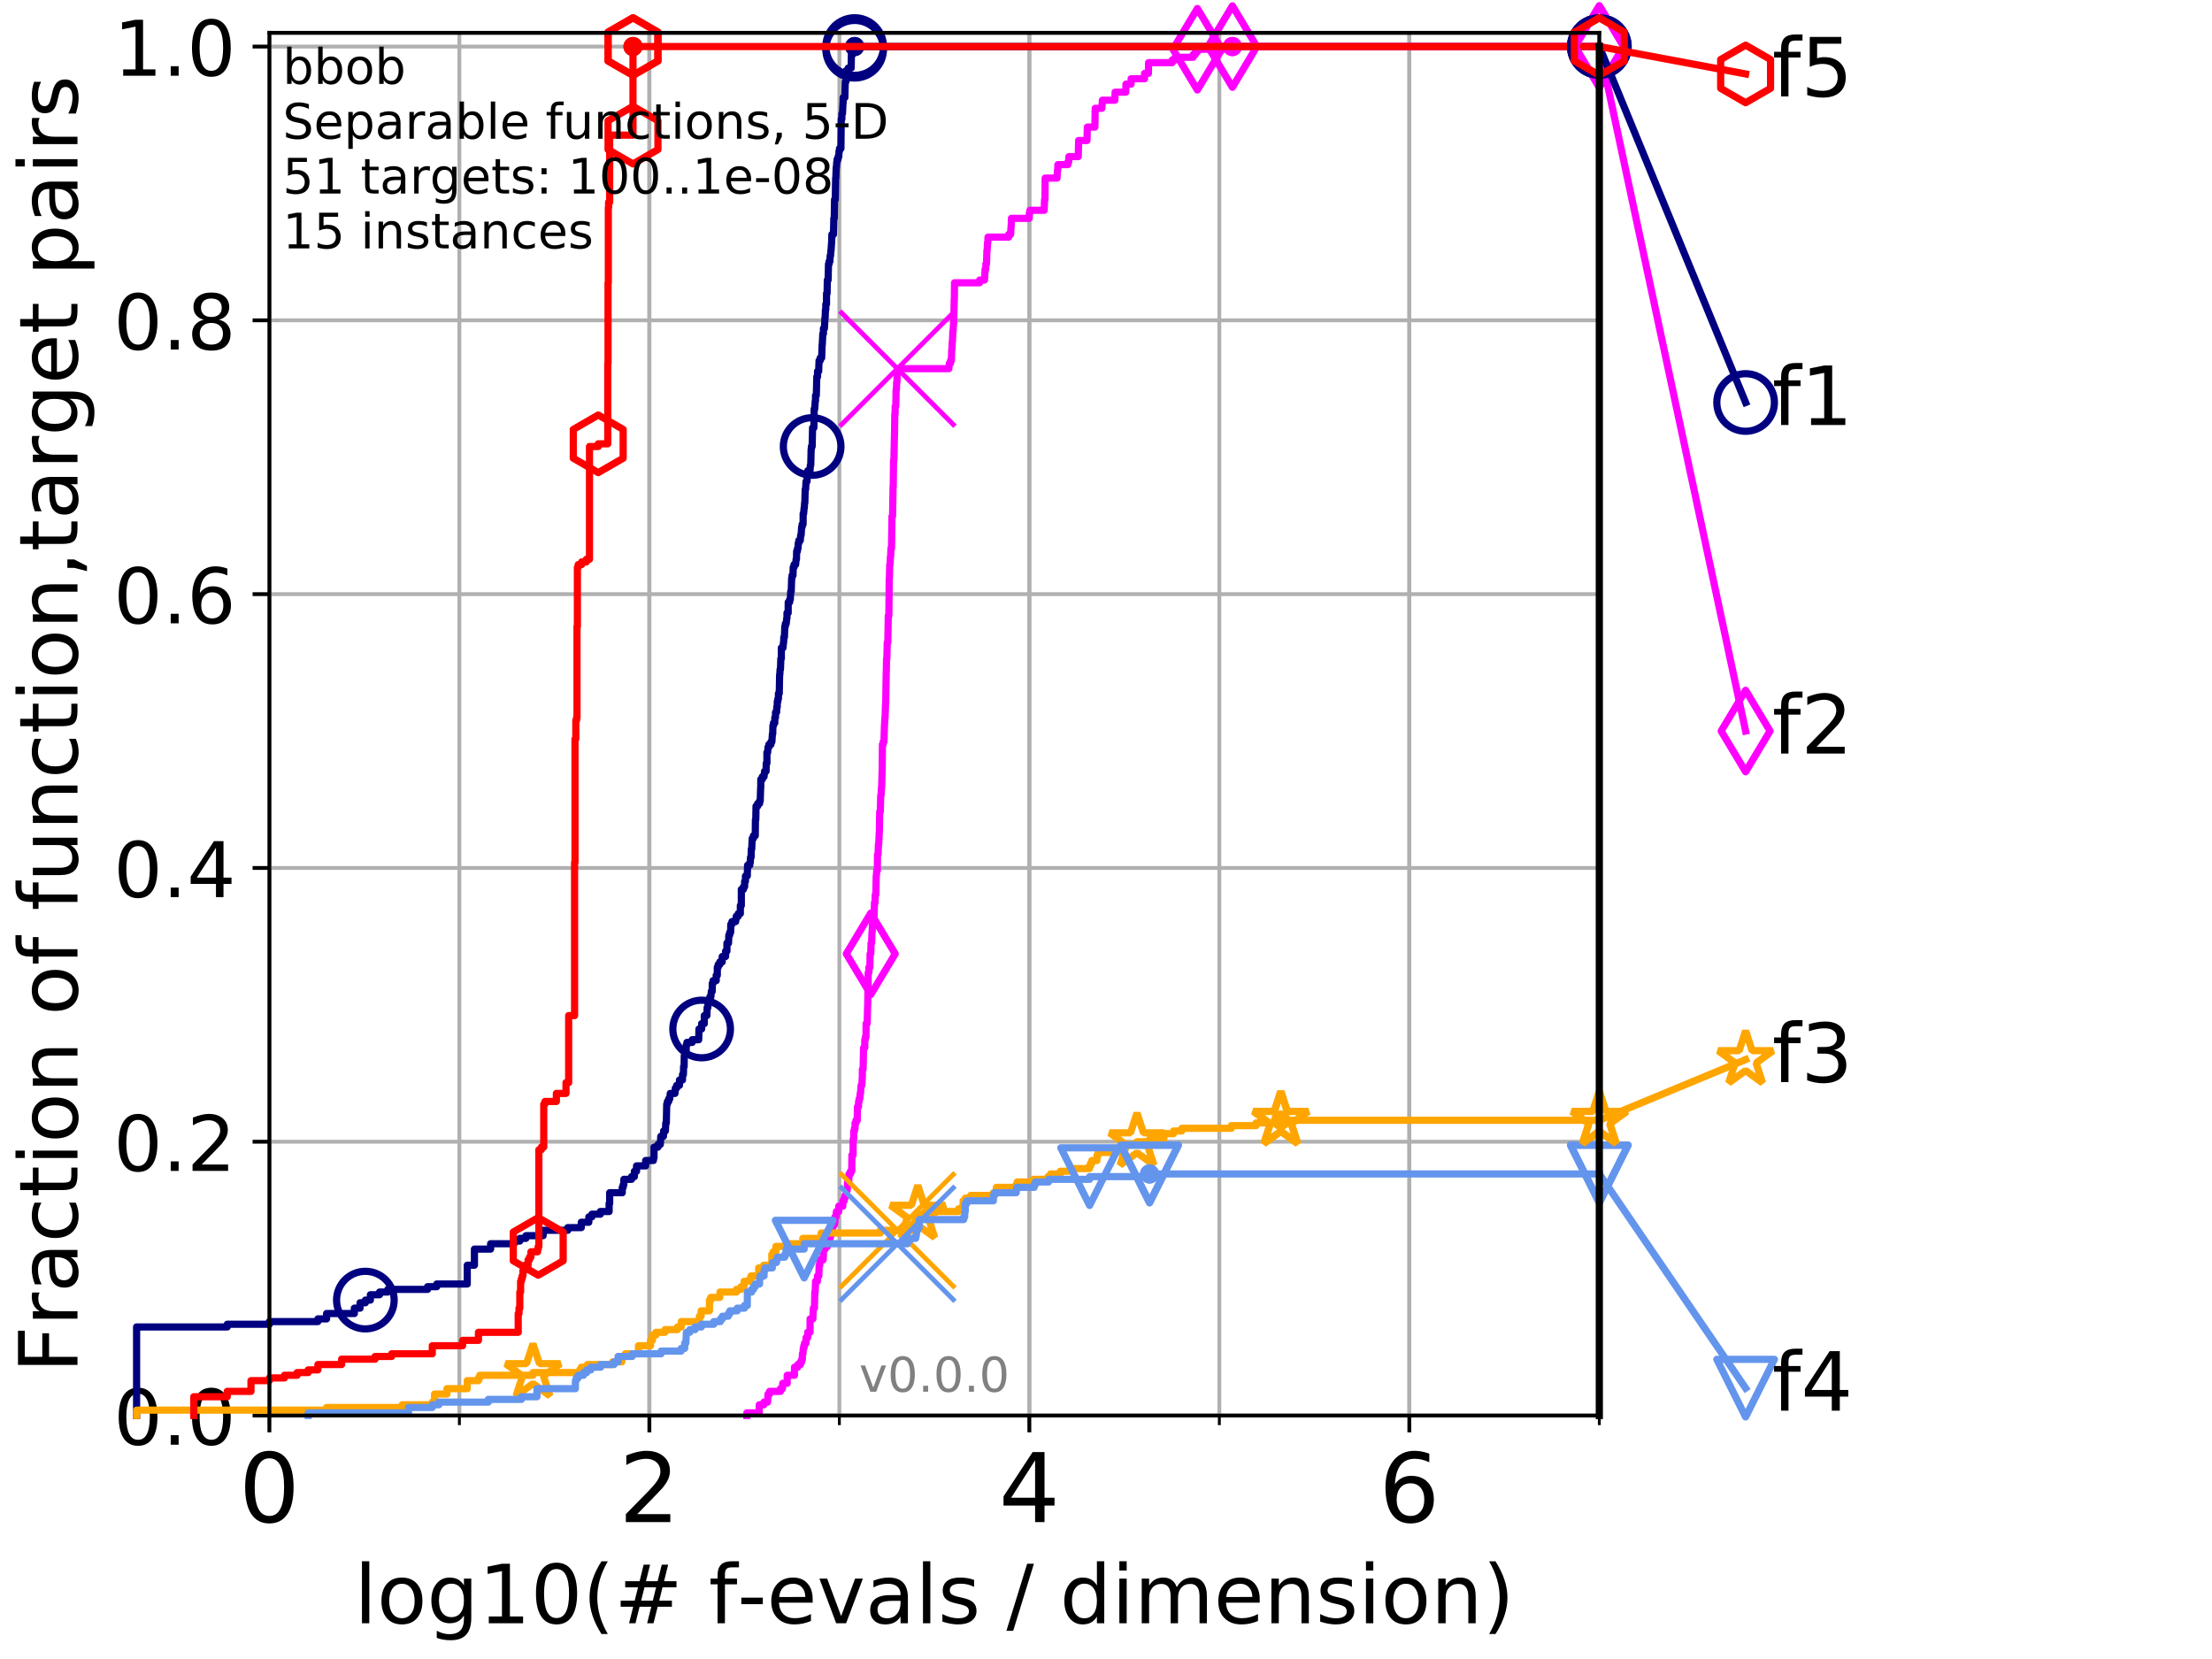<?xml version="1.0" encoding="utf-8" standalone="no"?>
<!DOCTYPE svg PUBLIC "-//W3C//DTD SVG 1.1//EN"
  "http://www.w3.org/Graphics/SVG/1.1/DTD/svg11.dtd">
<!-- Created with matplotlib (http://matplotlib.org/) -->
<svg height="345.6pt" version="1.1" viewBox="0 0 460.8 345.6" width="460.8pt" xmlns="http://www.w3.org/2000/svg" xmlns:xlink="http://www.w3.org/1999/xlink">
 <defs>
  <style type="text/css">
*{stroke-linecap:butt;stroke-linejoin:round;}
  </style>
 </defs>
 <g id="figure_1">
  <g id="patch_1">
   <path d="M 0 345.6 
L 460.8 345.6 
L 460.8 0 
L 0 0 
z
" style="fill:#ffffff;"/>
  </g>
  <g id="axes_1">
   <g id="patch_2">
    <path d="M 56.12 294.88 
L 333.168 294.88 
L 333.168 6.845 
L 56.12 6.845 
z
" style="fill:#ffffff;"/>
   </g>
   <g id="matplotlib.axis_1">
    <g id="xtick_1">
     <g id="line2d_1">
      <path clip-path="url(#pa0066b2632)" d="M 56.12 294.88 
L 56.12 6.845 
" style="fill:none;stroke:#b0b0b0;stroke-linecap:square;stroke-width:0.8;"/>
     </g>
     <g id="line2d_2">
      <defs>
       <path d="M 0 0 
L 0 3.5 
" id="md79f3f994e" style="stroke:#000000;stroke-width:0.8;"/>
      </defs>
      <g>
       <use style="stroke:#000000;stroke-width:0.8;" x="56.12" xlink:href="#md79f3f994e" y="294.88"/>
      </g>
     </g>
     <g id="text_1">
      <!-- 0 -->
      <defs>
       <path d="M 31.781 66.406 
Q 24.172 66.406 20.328 58.906 
Q 16.5 51.422 16.5 36.375 
Q 16.5 21.391 20.328 13.891 
Q 24.172 6.391 31.781 6.391 
Q 39.453 6.391 43.281 13.891 
Q 47.125 21.391 47.125 36.375 
Q 47.125 51.422 43.281 58.906 
Q 39.453 66.406 31.781 66.406 
z
M 31.781 74.219 
Q 44.047 74.219 50.516 64.516 
Q 56.984 54.828 56.984 36.375 
Q 56.984 17.969 50.516 8.266 
Q 44.047 -1.422 31.781 -1.422 
Q 19.531 -1.422 13.062 8.266 
Q 6.594 17.969 6.594 36.375 
Q 6.594 54.828 13.062 64.516 
Q 19.531 74.219 31.781 74.219 
z
" id="DejaVuSans-30"/>
      </defs>
      <g transform="translate(49.758 317.077)scale(0.2 -0.2)">
       <use xlink:href="#DejaVuSans-30"/>
      </g>
     </g>
    </g>
    <g id="xtick_2">
     <g id="line2d_3">
      <path clip-path="url(#pa0066b2632)" d="M 135.277 294.88 
L 135.277 6.845 
" style="fill:none;stroke:#b0b0b0;stroke-linecap:square;stroke-width:0.8;"/>
     </g>
     <g id="line2d_4">
      <g>
       <use style="stroke:#000000;stroke-width:0.8;" x="135.277" xlink:href="#md79f3f994e" y="294.88"/>
      </g>
     </g>
     <g id="text_2">
      <!-- 2 -->
      <defs>
       <path d="M 19.188 8.297 
L 53.609 8.297 
L 53.609 0 
L 7.328 0 
L 7.328 8.297 
Q 12.938 14.109 22.625 23.891 
Q 32.328 33.688 34.812 36.531 
Q 39.547 41.844 41.422 45.531 
Q 43.312 49.219 43.312 52.781 
Q 43.312 58.594 39.234 62.25 
Q 35.156 65.922 28.609 65.922 
Q 23.969 65.922 18.812 64.312 
Q 13.672 62.703 7.812 59.422 
L 7.812 69.391 
Q 13.766 71.781 18.938 73 
Q 24.125 74.219 28.422 74.219 
Q 39.75 74.219 46.484 68.547 
Q 53.219 62.891 53.219 53.422 
Q 53.219 48.922 51.531 44.891 
Q 49.859 40.875 45.406 35.406 
Q 44.188 33.984 37.641 27.219 
Q 31.109 20.453 19.188 8.297 
z
" id="DejaVuSans-32"/>
      </defs>
      <g transform="translate(128.914 317.077)scale(0.2 -0.2)">
       <use xlink:href="#DejaVuSans-32"/>
      </g>
     </g>
    </g>
    <g id="xtick_3">
     <g id="line2d_5">
      <path clip-path="url(#pa0066b2632)" d="M 214.433 294.88 
L 214.433 6.845 
" style="fill:none;stroke:#b0b0b0;stroke-linecap:square;stroke-width:0.8;"/>
     </g>
     <g id="line2d_6">
      <g>
       <use style="stroke:#000000;stroke-width:0.8;" x="214.433" xlink:href="#md79f3f994e" y="294.88"/>
      </g>
     </g>
     <g id="text_3">
      <!-- 4 -->
      <defs>
       <path d="M 37.797 64.312 
L 12.891 25.391 
L 37.797 25.391 
z
M 35.203 72.906 
L 47.609 72.906 
L 47.609 25.391 
L 58.016 25.391 
L 58.016 17.188 
L 47.609 17.188 
L 47.609 0 
L 37.797 0 
L 37.797 17.188 
L 4.891 17.188 
L 4.891 26.703 
z
" id="DejaVuSans-34"/>
      </defs>
      <g transform="translate(208.071 317.077)scale(0.2 -0.2)">
       <use xlink:href="#DejaVuSans-34"/>
      </g>
     </g>
    </g>
    <g id="xtick_4">
     <g id="line2d_7">
      <path clip-path="url(#pa0066b2632)" d="M 293.59 294.88 
L 293.59 6.845 
" style="fill:none;stroke:#b0b0b0;stroke-linecap:square;stroke-width:0.8;"/>
     </g>
     <g id="line2d_8">
      <g>
       <use style="stroke:#000000;stroke-width:0.8;" x="293.59" xlink:href="#md79f3f994e" y="294.88"/>
      </g>
     </g>
     <g id="text_4">
      <!-- 6 -->
      <defs>
       <path d="M 33.016 40.375 
Q 26.375 40.375 22.484 35.828 
Q 18.609 31.297 18.609 23.391 
Q 18.609 15.531 22.484 10.953 
Q 26.375 6.391 33.016 6.391 
Q 39.656 6.391 43.531 10.953 
Q 47.406 15.531 47.406 23.391 
Q 47.406 31.297 43.531 35.828 
Q 39.656 40.375 33.016 40.375 
z
M 52.594 71.297 
L 52.594 62.312 
Q 48.875 64.062 45.094 64.984 
Q 41.312 65.922 37.594 65.922 
Q 27.828 65.922 22.672 59.328 
Q 17.531 52.734 16.797 39.406 
Q 19.672 43.656 24.016 45.922 
Q 28.375 48.188 33.594 48.188 
Q 44.578 48.188 50.953 41.516 
Q 57.328 34.859 57.328 23.391 
Q 57.328 12.156 50.688 5.359 
Q 44.047 -1.422 33.016 -1.422 
Q 20.359 -1.422 13.672 8.266 
Q 6.984 17.969 6.984 36.375 
Q 6.984 53.656 15.188 63.938 
Q 23.391 74.219 37.203 74.219 
Q 40.922 74.219 44.703 73.484 
Q 48.484 72.75 52.594 71.297 
z
" id="DejaVuSans-36"/>
      </defs>
      <g transform="translate(287.227 317.077)scale(0.2 -0.2)">
       <use xlink:href="#DejaVuSans-36"/>
      </g>
     </g>
    </g>
    <g id="xtick_5">
     <g id="line2d_9">
      <path clip-path="url(#pa0066b2632)" d="M 56.12 294.88 
L 56.12 6.845 
" style="fill:none;stroke:#b0b0b0;stroke-linecap:square;stroke-width:0.8;"/>
     </g>
     <g id="line2d_10">
      <defs>
       <path d="M 0 0 
L 0 2 
" id="mc1a3812ad3" style="stroke:#000000;stroke-width:0.6;"/>
      </defs>
      <g>
       <use style="stroke:#000000;stroke-width:0.6;" x="56.12" xlink:href="#mc1a3812ad3" y="294.88"/>
      </g>
     </g>
    </g>
    <g id="xtick_6">
     <g id="line2d_11">
      <path clip-path="url(#pa0066b2632)" d="M 95.698 294.88 
L 95.698 6.845 
" style="fill:none;stroke:#b0b0b0;stroke-linecap:square;stroke-width:0.8;"/>
     </g>
     <g id="line2d_12">
      <g>
       <use style="stroke:#000000;stroke-width:0.6;" x="95.698" xlink:href="#mc1a3812ad3" y="294.88"/>
      </g>
     </g>
    </g>
    <g id="xtick_7">
     <g id="line2d_13">
      <path clip-path="url(#pa0066b2632)" d="M 135.277 294.88 
L 135.277 6.845 
" style="fill:none;stroke:#b0b0b0;stroke-linecap:square;stroke-width:0.8;"/>
     </g>
     <g id="line2d_14">
      <g>
       <use style="stroke:#000000;stroke-width:0.6;" x="135.277" xlink:href="#mc1a3812ad3" y="294.88"/>
      </g>
     </g>
    </g>
    <g id="xtick_8">
     <g id="line2d_15">
      <path clip-path="url(#pa0066b2632)" d="M 174.855 294.88 
L 174.855 6.845 
" style="fill:none;stroke:#b0b0b0;stroke-linecap:square;stroke-width:0.8;"/>
     </g>
     <g id="line2d_16">
      <g>
       <use style="stroke:#000000;stroke-width:0.6;" x="174.855" xlink:href="#mc1a3812ad3" y="294.88"/>
      </g>
     </g>
    </g>
    <g id="xtick_9">
     <g id="line2d_17">
      <path clip-path="url(#pa0066b2632)" d="M 214.433 294.88 
L 214.433 6.845 
" style="fill:none;stroke:#b0b0b0;stroke-linecap:square;stroke-width:0.8;"/>
     </g>
     <g id="line2d_18">
      <g>
       <use style="stroke:#000000;stroke-width:0.6;" x="214.433" xlink:href="#mc1a3812ad3" y="294.88"/>
      </g>
     </g>
    </g>
    <g id="xtick_10">
     <g id="line2d_19">
      <path clip-path="url(#pa0066b2632)" d="M 254.011 294.88 
L 254.011 6.845 
" style="fill:none;stroke:#b0b0b0;stroke-linecap:square;stroke-width:0.8;"/>
     </g>
     <g id="line2d_20">
      <g>
       <use style="stroke:#000000;stroke-width:0.6;" x="254.011" xlink:href="#mc1a3812ad3" y="294.88"/>
      </g>
     </g>
    </g>
    <g id="xtick_11">
     <g id="line2d_21">
      <path clip-path="url(#pa0066b2632)" d="M 293.59 294.88 
L 293.59 6.845 
" style="fill:none;stroke:#b0b0b0;stroke-linecap:square;stroke-width:0.8;"/>
     </g>
     <g id="line2d_22">
      <g>
       <use style="stroke:#000000;stroke-width:0.6;" x="293.59" xlink:href="#mc1a3812ad3" y="294.88"/>
      </g>
     </g>
    </g>
    <g id="xtick_12">
     <g id="line2d_23">
      <path clip-path="url(#pa0066b2632)" d="M 333.168 294.88 
L 333.168 6.845 
" style="fill:none;stroke:#b0b0b0;stroke-linecap:square;stroke-width:0.8;"/>
     </g>
     <g id="line2d_24">
      <g>
       <use style="stroke:#000000;stroke-width:0.6;" x="333.168" xlink:href="#mc1a3812ad3" y="294.88"/>
      </g>
     </g>
    </g>
    <g id="text_5">
     <!-- log10(# f-evals / dimension) -->
     <defs>
      <path d="M 9.422 75.984 
L 18.406 75.984 
L 18.406 0 
L 9.422 0 
z
" id="DejaVuSans-6c"/>
      <path d="M 30.609 48.391 
Q 23.391 48.391 19.188 42.75 
Q 14.984 37.109 14.984 27.297 
Q 14.984 17.484 19.156 11.844 
Q 23.344 6.203 30.609 6.203 
Q 37.797 6.203 41.984 11.859 
Q 46.188 17.531 46.188 27.297 
Q 46.188 37.016 41.984 42.703 
Q 37.797 48.391 30.609 48.391 
z
M 30.609 56 
Q 42.328 56 49.016 48.375 
Q 55.719 40.766 55.719 27.297 
Q 55.719 13.875 49.016 6.219 
Q 42.328 -1.422 30.609 -1.422 
Q 18.844 -1.422 12.172 6.219 
Q 5.516 13.875 5.516 27.297 
Q 5.516 40.766 12.172 48.375 
Q 18.844 56 30.609 56 
z
" id="DejaVuSans-6f"/>
      <path d="M 45.406 27.984 
Q 45.406 37.75 41.375 43.109 
Q 37.359 48.484 30.078 48.484 
Q 22.859 48.484 18.828 43.109 
Q 14.797 37.75 14.797 27.984 
Q 14.797 18.266 18.828 12.891 
Q 22.859 7.516 30.078 7.516 
Q 37.359 7.516 41.375 12.891 
Q 45.406 18.266 45.406 27.984 
z
M 54.391 6.781 
Q 54.391 -7.172 48.188 -13.984 
Q 42 -20.797 29.203 -20.797 
Q 24.469 -20.797 20.266 -20.094 
Q 16.062 -19.391 12.109 -17.922 
L 12.109 -9.188 
Q 16.062 -11.328 19.922 -12.344 
Q 23.781 -13.375 27.781 -13.375 
Q 36.625 -13.375 41.016 -8.766 
Q 45.406 -4.156 45.406 5.172 
L 45.406 9.625 
Q 42.625 4.781 38.281 2.391 
Q 33.938 0 27.875 0 
Q 17.828 0 11.672 7.656 
Q 5.516 15.328 5.516 27.984 
Q 5.516 40.672 11.672 48.328 
Q 17.828 56 27.875 56 
Q 33.938 56 38.281 53.609 
Q 42.625 51.219 45.406 46.391 
L 45.406 54.688 
L 54.391 54.688 
z
" id="DejaVuSans-67"/>
      <path d="M 12.406 8.297 
L 28.516 8.297 
L 28.516 63.922 
L 10.984 60.406 
L 10.984 69.391 
L 28.422 72.906 
L 38.281 72.906 
L 38.281 8.297 
L 54.391 8.297 
L 54.391 0 
L 12.406 0 
z
" id="DejaVuSans-31"/>
      <path d="M 31 75.875 
Q 24.469 64.656 21.281 53.656 
Q 18.109 42.672 18.109 31.391 
Q 18.109 20.125 21.312 9.062 
Q 24.516 -2 31 -13.188 
L 23.188 -13.188 
Q 15.875 -1.703 12.234 9.375 
Q 8.594 20.453 8.594 31.391 
Q 8.594 42.281 12.203 53.312 
Q 15.828 64.359 23.188 75.875 
z
" id="DejaVuSans-28"/>
      <path d="M 51.125 44 
L 36.922 44 
L 32.812 27.688 
L 47.125 27.688 
z
M 43.797 71.781 
L 38.719 51.516 
L 52.984 51.516 
L 58.109 71.781 
L 65.922 71.781 
L 60.891 51.516 
L 76.125 51.516 
L 76.125 44 
L 58.984 44 
L 54.984 27.688 
L 70.516 27.688 
L 70.516 20.219 
L 53.078 20.219 
L 48 0 
L 40.188 0 
L 45.219 20.219 
L 30.906 20.219 
L 25.875 0 
L 18.016 0 
L 23.094 20.219 
L 7.719 20.219 
L 7.719 27.688 
L 24.906 27.688 
L 29 44 
L 13.281 44 
L 13.281 51.516 
L 30.906 51.516 
L 35.891 71.781 
z
" id="DejaVuSans-23"/>
      <path id="DejaVuSans-20"/>
      <path d="M 37.109 75.984 
L 37.109 68.5 
L 28.516 68.5 
Q 23.688 68.5 21.797 66.547 
Q 19.922 64.594 19.922 59.516 
L 19.922 54.688 
L 34.719 54.688 
L 34.719 47.703 
L 19.922 47.703 
L 19.922 0 
L 10.891 0 
L 10.891 47.703 
L 2.297 47.703 
L 2.297 54.688 
L 10.891 54.688 
L 10.891 58.5 
Q 10.891 67.625 15.141 71.797 
Q 19.391 75.984 28.609 75.984 
z
" id="DejaVuSans-66"/>
      <path d="M 4.891 31.391 
L 31.203 31.391 
L 31.203 23.391 
L 4.891 23.391 
z
" id="DejaVuSans-2d"/>
      <path d="M 56.203 29.594 
L 56.203 25.203 
L 14.891 25.203 
Q 15.484 15.922 20.484 11.062 
Q 25.484 6.203 34.422 6.203 
Q 39.594 6.203 44.453 7.469 
Q 49.312 8.734 54.109 11.281 
L 54.109 2.781 
Q 49.266 0.734 44.188 -0.344 
Q 39.109 -1.422 33.891 -1.422 
Q 20.797 -1.422 13.156 6.188 
Q 5.516 13.812 5.516 26.812 
Q 5.516 40.234 12.766 48.109 
Q 20.016 56 32.328 56 
Q 43.359 56 49.781 48.891 
Q 56.203 41.797 56.203 29.594 
z
M 47.219 32.234 
Q 47.125 39.594 43.094 43.984 
Q 39.062 48.391 32.422 48.391 
Q 24.906 48.391 20.391 44.141 
Q 15.875 39.891 15.188 32.172 
z
" id="DejaVuSans-65"/>
      <path d="M 2.984 54.688 
L 12.5 54.688 
L 29.594 8.797 
L 46.688 54.688 
L 56.203 54.688 
L 35.688 0 
L 23.484 0 
z
" id="DejaVuSans-76"/>
      <path d="M 34.281 27.484 
Q 23.391 27.484 19.188 25 
Q 14.984 22.516 14.984 16.5 
Q 14.984 11.719 18.141 8.906 
Q 21.297 6.109 26.703 6.109 
Q 34.188 6.109 38.703 11.406 
Q 43.219 16.703 43.219 25.484 
L 43.219 27.484 
z
M 52.203 31.203 
L 52.203 0 
L 43.219 0 
L 43.219 8.297 
Q 40.141 3.328 35.547 0.953 
Q 30.953 -1.422 24.312 -1.422 
Q 15.922 -1.422 10.953 3.297 
Q 6 8.016 6 15.922 
Q 6 25.141 12.172 29.828 
Q 18.359 34.516 30.609 34.516 
L 43.219 34.516 
L 43.219 35.406 
Q 43.219 41.609 39.141 45 
Q 35.062 48.391 27.688 48.391 
Q 23 48.391 18.547 47.266 
Q 14.109 46.141 10.016 43.891 
L 10.016 52.203 
Q 14.938 54.109 19.578 55.047 
Q 24.219 56 28.609 56 
Q 40.484 56 46.344 49.844 
Q 52.203 43.703 52.203 31.203 
z
" id="DejaVuSans-61"/>
      <path d="M 44.281 53.078 
L 44.281 44.578 
Q 40.484 46.531 36.375 47.5 
Q 32.281 48.484 27.875 48.484 
Q 21.188 48.484 17.844 46.438 
Q 14.5 44.391 14.5 40.281 
Q 14.5 37.156 16.891 35.375 
Q 19.281 33.594 26.516 31.984 
L 29.594 31.297 
Q 39.156 29.25 43.188 25.516 
Q 47.219 21.781 47.219 15.094 
Q 47.219 7.469 41.188 3.016 
Q 35.156 -1.422 24.609 -1.422 
Q 20.219 -1.422 15.453 -0.562 
Q 10.688 0.297 5.422 2 
L 5.422 11.281 
Q 10.406 8.688 15.234 7.391 
Q 20.062 6.109 24.812 6.109 
Q 31.156 6.109 34.562 8.281 
Q 37.984 10.453 37.984 14.406 
Q 37.984 18.062 35.516 20.016 
Q 33.062 21.969 24.703 23.781 
L 21.578 24.516 
Q 13.234 26.266 9.516 29.906 
Q 5.812 33.547 5.812 39.891 
Q 5.812 47.609 11.281 51.797 
Q 16.75 56 26.812 56 
Q 31.781 56 36.172 55.266 
Q 40.578 54.547 44.281 53.078 
z
" id="DejaVuSans-73"/>
      <path d="M 25.391 72.906 
L 33.688 72.906 
L 8.297 -9.281 
L 0 -9.281 
z
" id="DejaVuSans-2f"/>
      <path d="M 45.406 46.391 
L 45.406 75.984 
L 54.391 75.984 
L 54.391 0 
L 45.406 0 
L 45.406 8.203 
Q 42.578 3.328 38.25 0.953 
Q 33.938 -1.422 27.875 -1.422 
Q 17.969 -1.422 11.734 6.484 
Q 5.516 14.406 5.516 27.297 
Q 5.516 40.188 11.734 48.094 
Q 17.969 56 27.875 56 
Q 33.938 56 38.25 53.625 
Q 42.578 51.266 45.406 46.391 
z
M 14.797 27.297 
Q 14.797 17.391 18.875 11.75 
Q 22.953 6.109 30.078 6.109 
Q 37.203 6.109 41.297 11.75 
Q 45.406 17.391 45.406 27.297 
Q 45.406 37.203 41.297 42.844 
Q 37.203 48.484 30.078 48.484 
Q 22.953 48.484 18.875 42.844 
Q 14.797 37.203 14.797 27.297 
z
" id="DejaVuSans-64"/>
      <path d="M 9.422 54.688 
L 18.406 54.688 
L 18.406 0 
L 9.422 0 
z
M 9.422 75.984 
L 18.406 75.984 
L 18.406 64.594 
L 9.422 64.594 
z
" id="DejaVuSans-69"/>
      <path d="M 52 44.188 
Q 55.375 50.25 60.062 53.125 
Q 64.75 56 71.094 56 
Q 79.641 56 84.281 50.016 
Q 88.922 44.047 88.922 33.016 
L 88.922 0 
L 79.891 0 
L 79.891 32.719 
Q 79.891 40.578 77.094 44.375 
Q 74.312 48.188 68.609 48.188 
Q 61.625 48.188 57.562 43.547 
Q 53.516 38.922 53.516 30.906 
L 53.516 0 
L 44.484 0 
L 44.484 32.719 
Q 44.484 40.625 41.703 44.406 
Q 38.922 48.188 33.109 48.188 
Q 26.219 48.188 22.156 43.531 
Q 18.109 38.875 18.109 30.906 
L 18.109 0 
L 9.078 0 
L 9.078 54.688 
L 18.109 54.688 
L 18.109 46.188 
Q 21.188 51.219 25.484 53.609 
Q 29.781 56 35.688 56 
Q 41.656 56 45.828 52.969 
Q 50 49.953 52 44.188 
z
" id="DejaVuSans-6d"/>
      <path d="M 54.891 33.016 
L 54.891 0 
L 45.906 0 
L 45.906 32.719 
Q 45.906 40.484 42.875 44.328 
Q 39.844 48.188 33.797 48.188 
Q 26.516 48.188 22.312 43.547 
Q 18.109 38.922 18.109 30.906 
L 18.109 0 
L 9.078 0 
L 9.078 54.688 
L 18.109 54.688 
L 18.109 46.188 
Q 21.344 51.125 25.703 53.562 
Q 30.078 56 35.797 56 
Q 45.219 56 50.047 50.172 
Q 54.891 44.344 54.891 33.016 
z
" id="DejaVuSans-6e"/>
      <path d="M 8.016 75.875 
L 15.828 75.875 
Q 23.141 64.359 26.781 53.312 
Q 30.422 42.281 30.422 31.391 
Q 30.422 20.453 26.781 9.375 
Q 23.141 -1.703 15.828 -13.188 
L 8.016 -13.188 
Q 14.5 -2 17.703 9.062 
Q 20.906 20.125 20.906 31.391 
Q 20.906 42.672 17.703 53.656 
Q 14.5 64.656 8.016 75.875 
z
" id="DejaVuSans-29"/>
     </defs>
     <g transform="translate(73.803 338.154)scale(0.17 -0.17)">
      <use xlink:href="#DejaVuSans-6c"/>
      <use x="27.783" xlink:href="#DejaVuSans-6f"/>
      <use x="88.965" xlink:href="#DejaVuSans-67"/>
      <use x="152.441" xlink:href="#DejaVuSans-31"/>
      <use x="216.064" xlink:href="#DejaVuSans-30"/>
      <use x="279.688" xlink:href="#DejaVuSans-28"/>
      <use x="318.701" xlink:href="#DejaVuSans-23"/>
      <use x="402.49" xlink:href="#DejaVuSans-20"/>
      <use x="434.277" xlink:href="#DejaVuSans-66"/>
      <use x="469.404" xlink:href="#DejaVuSans-2d"/>
      <use x="505.488" xlink:href="#DejaVuSans-65"/>
      <use x="567.012" xlink:href="#DejaVuSans-76"/>
      <use x="626.191" xlink:href="#DejaVuSans-61"/>
      <use x="687.471" xlink:href="#DejaVuSans-6c"/>
      <use x="715.254" xlink:href="#DejaVuSans-73"/>
      <use x="767.354" xlink:href="#DejaVuSans-20"/>
      <use x="799.141" xlink:href="#DejaVuSans-2f"/>
      <use x="832.832" xlink:href="#DejaVuSans-20"/>
      <use x="864.619" xlink:href="#DejaVuSans-64"/>
      <use x="928.096" xlink:href="#DejaVuSans-69"/>
      <use x="955.879" xlink:href="#DejaVuSans-6d"/>
      <use x="1053.291" xlink:href="#DejaVuSans-65"/>
      <use x="1114.814" xlink:href="#DejaVuSans-6e"/>
      <use x="1178.193" xlink:href="#DejaVuSans-73"/>
      <use x="1230.293" xlink:href="#DejaVuSans-69"/>
      <use x="1258.076" xlink:href="#DejaVuSans-6f"/>
      <use x="1319.258" xlink:href="#DejaVuSans-6e"/>
      <use x="1382.637" xlink:href="#DejaVuSans-29"/>
     </g>
    </g>
   </g>
   <g id="matplotlib.axis_2">
    <g id="ytick_1">
     <g id="line2d_25">
      <path clip-path="url(#pa0066b2632)" d="M 56.12 294.88 
L 333.168 294.88 
" style="fill:none;stroke:#b0b0b0;stroke-linecap:square;stroke-width:0.8;"/>
     </g>
     <g id="line2d_26">
      <defs>
       <path d="M 0 0 
L -3.5 0 
" id="m0a4599bb77" style="stroke:#000000;stroke-width:0.8;"/>
      </defs>
      <g>
       <use style="stroke:#000000;stroke-width:0.8;" x="56.12" xlink:href="#m0a4599bb77" y="294.88"/>
      </g>
     </g>
     <g id="text_6">
      <!-- 0.0 -->
      <defs>
       <path d="M 10.688 12.406 
L 21 12.406 
L 21 0 
L 10.688 0 
z
" id="DejaVuSans-2e"/>
      </defs>
      <g transform="translate(23.675 300.959)scale(0.16 -0.16)">
       <use xlink:href="#DejaVuSans-30"/>
       <use x="63.623" xlink:href="#DejaVuSans-2e"/>
       <use x="95.41" xlink:href="#DejaVuSans-30"/>
      </g>
     </g>
    </g>
    <g id="ytick_2">
     <g id="line2d_27">
      <path clip-path="url(#pa0066b2632)" d="M 56.12 237.843 
L 333.168 237.843 
" style="fill:none;stroke:#b0b0b0;stroke-linecap:square;stroke-width:0.8;"/>
     </g>
     <g id="line2d_28">
      <g>
       <use style="stroke:#000000;stroke-width:0.8;" x="56.12" xlink:href="#m0a4599bb77" y="237.843"/>
      </g>
     </g>
     <g id="text_7">
      <!-- 0.2 -->
      <g transform="translate(23.675 243.922)scale(0.16 -0.16)">
       <use xlink:href="#DejaVuSans-30"/>
       <use x="63.623" xlink:href="#DejaVuSans-2e"/>
       <use x="95.41" xlink:href="#DejaVuSans-32"/>
      </g>
     </g>
    </g>
    <g id="ytick_3">
     <g id="line2d_29">
      <path clip-path="url(#pa0066b2632)" d="M 56.12 180.807 
L 333.168 180.807 
" style="fill:none;stroke:#b0b0b0;stroke-linecap:square;stroke-width:0.8;"/>
     </g>
     <g id="line2d_30">
      <g>
       <use style="stroke:#000000;stroke-width:0.8;" x="56.12" xlink:href="#m0a4599bb77" y="180.807"/>
      </g>
     </g>
     <g id="text_8">
      <!-- 0.4 -->
      <g transform="translate(23.675 186.886)scale(0.16 -0.16)">
       <use xlink:href="#DejaVuSans-30"/>
       <use x="63.623" xlink:href="#DejaVuSans-2e"/>
       <use x="95.41" xlink:href="#DejaVuSans-34"/>
      </g>
     </g>
    </g>
    <g id="ytick_4">
     <g id="line2d_31">
      <path clip-path="url(#pa0066b2632)" d="M 56.12 123.77 
L 333.168 123.77 
" style="fill:none;stroke:#b0b0b0;stroke-linecap:square;stroke-width:0.8;"/>
     </g>
     <g id="line2d_32">
      <g>
       <use style="stroke:#000000;stroke-width:0.8;" x="56.12" xlink:href="#m0a4599bb77" y="123.77"/>
      </g>
     </g>
     <g id="text_9">
      <!-- 0.6 -->
      <g transform="translate(23.675 129.849)scale(0.16 -0.16)">
       <use xlink:href="#DejaVuSans-30"/>
       <use x="63.623" xlink:href="#DejaVuSans-2e"/>
       <use x="95.41" xlink:href="#DejaVuSans-36"/>
      </g>
     </g>
    </g>
    <g id="ytick_5">
     <g id="line2d_33">
      <path clip-path="url(#pa0066b2632)" d="M 56.12 66.734 
L 333.168 66.734 
" style="fill:none;stroke:#b0b0b0;stroke-linecap:square;stroke-width:0.8;"/>
     </g>
     <g id="line2d_34">
      <g>
       <use style="stroke:#000000;stroke-width:0.8;" x="56.12" xlink:href="#m0a4599bb77" y="66.734"/>
      </g>
     </g>
     <g id="text_10">
      <!-- 0.8 -->
      <defs>
       <path d="M 31.781 34.625 
Q 24.75 34.625 20.719 30.859 
Q 16.703 27.094 16.703 20.516 
Q 16.703 13.922 20.719 10.156 
Q 24.75 6.391 31.781 6.391 
Q 38.812 6.391 42.859 10.172 
Q 46.922 13.969 46.922 20.516 
Q 46.922 27.094 42.891 30.859 
Q 38.875 34.625 31.781 34.625 
z
M 21.922 38.812 
Q 15.578 40.375 12.031 44.719 
Q 8.5 49.078 8.5 55.328 
Q 8.5 64.062 14.719 69.141 
Q 20.953 74.219 31.781 74.219 
Q 42.672 74.219 48.875 69.141 
Q 55.078 64.062 55.078 55.328 
Q 55.078 49.078 51.531 44.719 
Q 48 40.375 41.703 38.812 
Q 48.828 37.156 52.797 32.312 
Q 56.781 27.484 56.781 20.516 
Q 56.781 9.906 50.312 4.234 
Q 43.844 -1.422 31.781 -1.422 
Q 19.734 -1.422 13.25 4.234 
Q 6.781 9.906 6.781 20.516 
Q 6.781 27.484 10.781 32.312 
Q 14.797 37.156 21.922 38.812 
z
M 18.312 54.391 
Q 18.312 48.734 21.844 45.562 
Q 25.391 42.391 31.781 42.391 
Q 38.141 42.391 41.719 45.562 
Q 45.312 48.734 45.312 54.391 
Q 45.312 60.062 41.719 63.234 
Q 38.141 66.406 31.781 66.406 
Q 25.391 66.406 21.844 63.234 
Q 18.312 60.062 18.312 54.391 
z
" id="DejaVuSans-38"/>
      </defs>
      <g transform="translate(23.675 72.812)scale(0.16 -0.16)">
       <use xlink:href="#DejaVuSans-30"/>
       <use x="63.623" xlink:href="#DejaVuSans-2e"/>
       <use x="95.41" xlink:href="#DejaVuSans-38"/>
      </g>
     </g>
    </g>
    <g id="ytick_6">
     <g id="line2d_35">
      <path clip-path="url(#pa0066b2632)" d="M 56.12 9.697 
L 333.168 9.697 
" style="fill:none;stroke:#b0b0b0;stroke-linecap:square;stroke-width:0.8;"/>
     </g>
     <g id="line2d_36">
      <g>
       <use style="stroke:#000000;stroke-width:0.8;" x="56.12" xlink:href="#m0a4599bb77" y="9.697"/>
      </g>
     </g>
     <g id="text_11">
      <!-- 1.0 -->
      <g transform="translate(23.675 15.776)scale(0.16 -0.16)">
       <use xlink:href="#DejaVuSans-31"/>
       <use x="63.623" xlink:href="#DejaVuSans-2e"/>
       <use x="95.41" xlink:href="#DejaVuSans-30"/>
      </g>
     </g>
    </g>
    <g id="text_12">
     <!-- Fraction of function,target pairs -->
     <defs>
      <path d="M 9.812 72.906 
L 51.703 72.906 
L 51.703 64.594 
L 19.672 64.594 
L 19.672 43.109 
L 48.578 43.109 
L 48.578 34.812 
L 19.672 34.812 
L 19.672 0 
L 9.812 0 
z
" id="DejaVuSans-46"/>
      <path d="M 41.109 46.297 
Q 39.594 47.172 37.812 47.578 
Q 36.031 48 33.891 48 
Q 26.266 48 22.188 43.047 
Q 18.109 38.094 18.109 28.812 
L 18.109 0 
L 9.078 0 
L 9.078 54.688 
L 18.109 54.688 
L 18.109 46.188 
Q 20.953 51.172 25.484 53.578 
Q 30.031 56 36.531 56 
Q 37.453 56 38.578 55.875 
Q 39.703 55.766 41.062 55.516 
z
" id="DejaVuSans-72"/>
      <path d="M 48.781 52.594 
L 48.781 44.188 
Q 44.969 46.297 41.141 47.344 
Q 37.312 48.391 33.406 48.391 
Q 24.656 48.391 19.812 42.844 
Q 14.984 37.312 14.984 27.297 
Q 14.984 17.281 19.812 11.734 
Q 24.656 6.203 33.406 6.203 
Q 37.312 6.203 41.141 7.25 
Q 44.969 8.297 48.781 10.406 
L 48.781 2.094 
Q 45.016 0.344 40.984 -0.531 
Q 36.969 -1.422 32.422 -1.422 
Q 20.062 -1.422 12.781 6.344 
Q 5.516 14.109 5.516 27.297 
Q 5.516 40.672 12.859 48.328 
Q 20.219 56 33.016 56 
Q 37.156 56 41.109 55.141 
Q 45.062 54.297 48.781 52.594 
z
" id="DejaVuSans-63"/>
      <path d="M 18.312 70.219 
L 18.312 54.688 
L 36.812 54.688 
L 36.812 47.703 
L 18.312 47.703 
L 18.312 18.016 
Q 18.312 11.328 20.141 9.422 
Q 21.969 7.516 27.594 7.516 
L 36.812 7.516 
L 36.812 0 
L 27.594 0 
Q 17.188 0 13.234 3.875 
Q 9.281 7.766 9.281 18.016 
L 9.281 47.703 
L 2.688 47.703 
L 2.688 54.688 
L 9.281 54.688 
L 9.281 70.219 
z
" id="DejaVuSans-74"/>
      <path d="M 8.5 21.578 
L 8.5 54.688 
L 17.484 54.688 
L 17.484 21.922 
Q 17.484 14.156 20.5 10.266 
Q 23.531 6.391 29.594 6.391 
Q 36.859 6.391 41.078 11.031 
Q 45.312 15.672 45.312 23.688 
L 45.312 54.688 
L 54.297 54.688 
L 54.297 0 
L 45.312 0 
L 45.312 8.406 
Q 42.047 3.422 37.719 1 
Q 33.406 -1.422 27.688 -1.422 
Q 18.266 -1.422 13.375 4.438 
Q 8.5 10.297 8.5 21.578 
z
M 31.109 56 
z
" id="DejaVuSans-75"/>
      <path d="M 11.719 12.406 
L 22.016 12.406 
L 22.016 4 
L 14.016 -11.625 
L 7.719 -11.625 
L 11.719 4 
z
" id="DejaVuSans-2c"/>
      <path d="M 18.109 8.203 
L 18.109 -20.797 
L 9.078 -20.797 
L 9.078 54.688 
L 18.109 54.688 
L 18.109 46.391 
Q 20.953 51.266 25.266 53.625 
Q 29.594 56 35.594 56 
Q 45.562 56 51.781 48.094 
Q 58.016 40.188 58.016 27.297 
Q 58.016 14.406 51.781 6.484 
Q 45.562 -1.422 35.594 -1.422 
Q 29.594 -1.422 25.266 0.953 
Q 20.953 3.328 18.109 8.203 
z
M 48.688 27.297 
Q 48.688 37.203 44.609 42.844 
Q 40.531 48.484 33.406 48.484 
Q 26.266 48.484 22.188 42.844 
Q 18.109 37.203 18.109 27.297 
Q 18.109 17.391 22.188 11.75 
Q 26.266 6.109 33.406 6.109 
Q 40.531 6.109 44.609 11.75 
Q 48.688 17.391 48.688 27.297 
z
" id="DejaVuSans-70"/>
     </defs>
     <g transform="translate(16.14 286.002)rotate(-90)scale(0.17 -0.17)">
      <use xlink:href="#DejaVuSans-46"/>
      <use x="57.41" xlink:href="#DejaVuSans-72"/>
      <use x="98.523" xlink:href="#DejaVuSans-61"/>
      <use x="159.803" xlink:href="#DejaVuSans-63"/>
      <use x="214.783" xlink:href="#DejaVuSans-74"/>
      <use x="253.992" xlink:href="#DejaVuSans-69"/>
      <use x="281.775" xlink:href="#DejaVuSans-6f"/>
      <use x="342.957" xlink:href="#DejaVuSans-6e"/>
      <use x="406.336" xlink:href="#DejaVuSans-20"/>
      <use x="438.123" xlink:href="#DejaVuSans-6f"/>
      <use x="499.305" xlink:href="#DejaVuSans-66"/>
      <use x="534.51" xlink:href="#DejaVuSans-20"/>
      <use x="566.297" xlink:href="#DejaVuSans-66"/>
      <use x="601.502" xlink:href="#DejaVuSans-75"/>
      <use x="664.881" xlink:href="#DejaVuSans-6e"/>
      <use x="728.26" xlink:href="#DejaVuSans-63"/>
      <use x="783.24" xlink:href="#DejaVuSans-74"/>
      <use x="822.449" xlink:href="#DejaVuSans-69"/>
      <use x="850.232" xlink:href="#DejaVuSans-6f"/>
      <use x="911.414" xlink:href="#DejaVuSans-6e"/>
      <use x="974.793" xlink:href="#DejaVuSans-2c"/>
      <use x="1006.58" xlink:href="#DejaVuSans-74"/>
      <use x="1045.789" xlink:href="#DejaVuSans-61"/>
      <use x="1107.068" xlink:href="#DejaVuSans-72"/>
      <use x="1148.166" xlink:href="#DejaVuSans-67"/>
      <use x="1211.643" xlink:href="#DejaVuSans-65"/>
      <use x="1273.166" xlink:href="#DejaVuSans-74"/>
      <use x="1312.375" xlink:href="#DejaVuSans-20"/>
      <use x="1344.162" xlink:href="#DejaVuSans-70"/>
      <use x="1407.639" xlink:href="#DejaVuSans-61"/>
      <use x="1468.918" xlink:href="#DejaVuSans-69"/>
      <use x="1496.701" xlink:href="#DejaVuSans-72"/>
      <use x="1537.814" xlink:href="#DejaVuSans-73"/>
     </g>
    </g>
   </g>
   <g id="line2d_37">
    <defs>
     <path d="M 0 1.5 
C 0.398 1.5 0.779 1.342 1.061 1.061 
C 1.342 0.779 1.5 0.398 1.5 0 
C 1.5 -0.398 1.342 -0.779 1.061 -1.061 
C 0.779 -1.342 0.398 -1.5 0 -1.5 
C -0.398 -1.5 -0.779 -1.342 -1.061 -1.061 
C -1.342 -0.779 -1.5 -0.398 -1.5 0 
C -1.5 0.398 -1.342 0.779 -1.061 1.061 
C -0.779 1.342 -0.398 1.5 0 1.5 
z
" id="mcbb54b77ae" style="stroke:#000080;"/>
    </defs>
    <g>
     <use style="fill:#000080;stroke:#000080;" x="178.04" xlink:href="#mcbb54b77ae" y="9.697"/>
     <use style="fill:#000080;stroke:#000080;" x="178.04" xlink:href="#mcbb54b77ae" y="9.697"/>
    </g>
   </g>
   <g id="line2d_38">
    <path d="M 28.456 294.88 
L 28.456 276.427 
L 47.34 276.427 
L 47.34 275.868 
L 56.12 275.868 
L 56.12 275.309 
L 66.223 275.309 
L 66.223 274.749 
L 68.034 274.749 
L 68.034 273.631 
L 73.818 273.631 
L 73.818 272.513 
L 75.004 272.513 
L 75.004 271.394 
L 76.113 271.394 
L 76.113 270.835 
L 77.155 270.835 
L 77.155 269.717 
L 79.067 269.717 
L 79.067 269.158 
L 80.787 269.158 
L 80.787 268.598 
L 89.069 268.598 
L 89.069 268.039 
L 90.981 268.039 
L 90.981 267.48 
L 97.337 267.48 
L 97.337 263.566 
L 98.832 263.566 
L 98.832 260.211 
L 102.203 260.211 
L 102.203 259.092 
L 107.089 259.092 
L 107.089 258.533 
L 108.287 258.533 
L 108.287 257.974 
L 109.561 257.974 
L 109.561 257.415 
L 113.149 257.415 
L 113.149 256.296 
L 118.279 256.296 
L 118.279 255.737 
L 121.087 255.737 
L 121.087 254.619 
L 122.661 254.619 
L 122.661 253.501 
L 123.293 253.501 
L 123.293 252.941 
L 125.063 252.941 
L 125.063 252.382 
L 126.893 252.382 
L 126.893 250.705 
L 127.004 250.705 
L 127.004 248.468 
L 129.63 248.468 
L 129.63 247.35 
L 129.82 247.35 
L 129.82 246.79 
L 129.961 246.79 
L 129.961 245.672 
L 131.569 245.672 
L 131.569 245.113 
L 132.156 245.113 
L 132.156 243.994 
L 132.604 243.994 
L 132.604 242.876 
L 134.503 242.876 
L 134.503 241.758 
L 136.115 241.758 
L 136.115 241.199 
L 136.246 241.199 
L 136.246 238.962 
L 137.07 238.962 
L 137.07 238.403 
L 137.559 238.403 
L 137.649 236.725 
L 138.209 236.725 
L 138.238 235.607 
L 138.61 235.607 
L 138.695 233.929 
L 138.807 233.929 
L 138.891 230.015 
L 139.029 230.015 
L 139.029 229.456 
L 139.304 229.456 
L 139.304 228.896 
L 139.52 228.896 
L 139.627 227.778 
L 140.612 227.778 
L 140.688 226.66 
L 140.962 226.66 
L 140.962 226.101 
L 141.544 226.101 
L 141.544 224.982 
L 142.177 224.982 
L 142.177 223.864 
L 142.36 223.864 
L 142.406 222.186 
L 142.519 222.186 
L 142.541 219.95 
L 142.698 219.95 
L 142.698 218.831 
L 142.942 218.831 
L 142.942 217.713 
L 143.096 217.713 
L 143.096 217.154 
L 144.194 217.154 
L 144.194 216.594 
L 145.551 216.594 
L 145.607 214.358 
L 146.164 214.358 
L 146.164 213.239 
L 146.72 213.239 
L 146.72 211.562 
L 147.259 211.562 
L 147.311 209.884 
L 147.464 209.884 
L 147.497 208.766 
L 147.881 208.766 
L 147.881 207.648 
L 148.095 207.648 
L 148.176 206.529 
L 148.37 206.529 
L 148.37 204.852 
L 148.545 204.852 
L 148.545 204.292 
L 149.2 204.292 
L 149.2 203.174 
L 149.428 203.174 
L 149.428 201.497 
L 149.608 201.497 
L 149.608 200.937 
L 149.948 200.937 
L 149.948 200.378 
L 150.453 200.378 
L 150.453 199.26 
L 151.15 199.26 
L 151.15 198.141 
L 151.434 198.141 
L 151.434 196.464 
L 151.766 196.464 
L 151.832 194.786 
L 152.015 194.786 
L 152.015 194.227 
L 152.209 194.227 
L 152.234 192.55 
L 152.476 192.55 
L 152.476 191.99 
L 153.254 191.99 
L 153.254 191.431 
L 153.375 191.431 
L 153.375 190.872 
L 153.79 190.872 
L 153.79 190.313 
L 154.229 190.313 
L 154.229 188.635 
L 154.433 188.635 
L 154.433 185.28 
L 154.867 185.28 
L 154.867 184.721 
L 155.118 184.721 
L 155.118 183.603 
L 155.291 183.603 
L 155.291 182.484 
L 155.673 182.484 
L 155.736 180.248 
L 156.19 180.248 
L 156.19 179.688 
L 156.301 179.688 
L 156.352 178.57 
L 156.473 178.57 
L 156.503 176.893 
L 156.592 176.893 
L 156.701 174.656 
L 156.947 174.656 
L 156.947 174.097 
L 157.332 174.097 
L 157.37 170.742 
L 157.446 170.742 
L 157.493 167.946 
L 157.83 167.946 
L 157.83 167.386 
L 158.241 167.386 
L 158.241 166.827 
L 158.368 166.827 
L 158.457 164.031 
L 158.484 164.031 
L 158.484 162.354 
L 158.81 162.354 
L 158.81 161.795 
L 159.165 161.795 
L 159.276 160.676 
L 159.588 160.676 
L 159.621 158.999 
L 159.763 158.999 
L 159.763 156.762 
L 159.911 156.762 
L 159.993 155.644 
L 160.179 155.644 
L 160.179 155.084 
L 160.602 155.084 
L 160.602 154.525 
L 160.798 154.525 
L 160.907 152.848 
L 160.976 152.848 
L 161.007 151.17 
L 161.13 151.17 
L 161.13 150.611 
L 161.402 150.611 
L 161.402 149.493 
L 161.552 149.493 
L 161.552 148.374 
L 161.782 148.374 
L 161.818 147.256 
L 161.914 147.256 
L 161.921 146.138 
L 162.044 146.138 
L 162.044 145.578 
L 162.16 145.578 
L 162.16 144.46 
L 162.332 144.46 
L 162.41 140.546 
L 162.445 140.546 
L 162.509 139.427 
L 162.586 139.427 
L 162.663 137.191 
L 162.768 137.191 
L 162.768 134.954 
L 163.118 134.954 
L 163.207 133.836 
L 163.247 133.836 
L 163.281 132.717 
L 163.409 132.717 
L 163.489 130.48 
L 163.608 130.48 
L 163.608 129.921 
L 163.779 129.921 
L 163.89 128.803 
L 163.942 128.803 
L 163.942 127.685 
L 164.187 127.685 
L 164.2 125.448 
L 164.497 125.448 
L 164.497 124.889 
L 164.635 124.889 
L 164.722 123.211 
L 164.827 123.211 
L 164.919 120.415 
L 164.999 120.415 
L 164.999 119.856 
L 165.199 119.856 
L 165.235 118.178 
L 165.409 118.178 
L 165.409 117.619 
L 165.745 117.619 
L 165.844 116.501 
L 165.919 116.501 
L 165.959 114.823 
L 166.12 114.823 
L 166.12 114.264 
L 166.234 114.264 
L 166.296 113.146 
L 166.409 113.146 
L 166.409 112.587 
L 166.716 112.587 
L 166.798 111.468 
L 166.886 111.468 
L 166.995 109.791 
L 167.098 109.791 
L 167.098 109.231 
L 167.296 109.231 
L 167.312 106.995 
L 167.413 106.995 
L 167.498 105.876 
L 167.54 105.876 
L 167.619 104.758 
L 167.661 104.758 
L 167.734 101.962 
L 167.822 101.962 
L 167.91 100.285 
L 168.124 100.285 
L 168.13 98.607 
L 168.281 98.607 
L 168.281 98.048 
L 168.744 98.048 
L 168.812 96.929 
L 168.895 96.929 
L 168.973 93.574 
L 169.026 93.574 
L 169.026 93.015 
L 169.184 93.015 
L 169.275 89.101 
L 169.549 89.101 
L 169.605 85.187 
L 169.721 85.187 
L 169.832 83.509 
L 169.887 83.509 
L 169.887 82.391 
L 170.052 82.391 
L 170.156 78.476 
L 170.309 78.476 
L 170.309 77.358 
L 170.544 77.358 
L 170.624 75.121 
L 170.864 75.121 
L 170.864 74.562 
L 171.165 74.562 
L 171.267 71.766 
L 171.301 71.766 
L 171.402 69.53 
L 171.536 69.53 
L 171.536 68.411 
L 171.743 68.411 
L 171.85 66.174 
L 171.895 66.174 
L 171.956 64.497 
L 172.029 64.497 
L 172.029 63.379 
L 172.174 63.379 
L 172.182 61.142 
L 172.298 61.142 
L 172.346 58.346 
L 172.508 58.346 
L 172.591 54.991 
L 172.724 54.991 
L 172.724 54.432 
L 172.894 54.432 
L 172.933 53.313 
L 173.009 53.313 
L 173.097 52.195 
L 173.124 52.195 
L 173.234 50.517 
L 173.249 50.517 
L 173.294 48.84 
L 173.622 48.84 
L 173.703 45.485 
L 173.791 45.485 
L 173.853 41.57 
L 174.006 41.57 
L 174.081 37.097 
L 174.121 37.097 
L 174.196 34.86 
L 174.242 34.86 
L 174.31 33.742 
L 174.384 33.742 
L 174.384 33.183 
L 174.595 33.183 
L 174.595 32.624 
L 174.738 32.624 
L 174.779 31.505 
L 174.879 31.505 
L 174.879 30.946 
L 175.178 30.946 
L 175.246 24.795 
L 175.376 24.795 
L 175.376 23.677 
L 175.503 23.677 
L 175.611 21.44 
L 175.641 21.44 
L 175.641 20.322 
L 176.002 20.322 
L 176.079 16.966 
L 176.254 16.966 
L 176.254 14.73 
L 176.704 14.73 
L 176.704 14.171 
L 177.314 14.171 
L 177.361 11.375 
L 177.589 11.375 
L 177.589 10.815 
L 178.014 10.815 
L 178.04 9.697 
L 333.168 9.697 
L 333.168 9.697 
" style="fill:none;stroke:#000080;stroke-linecap:square;stroke-width:1.5;"/>
   </g>
   <g id="line2d_39">
    <defs>
     <path d="M 0 6 
C 1.591 6 3.117 5.368 4.243 4.243 
C 5.368 3.117 6 1.591 6 0 
C 6 -1.591 5.368 -3.117 4.243 -4.243 
C 3.117 -5.368 1.591 -6 0 -6 
C -1.591 -6 -3.117 -5.368 -4.243 -4.243 
C -5.368 -3.117 -6 -1.591 -6 0 
C -6 1.591 -5.368 3.117 -4.243 4.243 
C -3.117 5.368 -1.591 6 0 6 
z
" id="m4e35db29d6" style="stroke:#000080;stroke-width:1.5;"/>
    </defs>
    <g>
     <use style="fill-opacity:0;stroke:#000080;stroke-width:1.5;" x="76.113" xlink:href="#m4e35db29d6" y="270.835"/>
     <use style="fill-opacity:0;stroke:#000080;stroke-width:1.5;" x="146.164" xlink:href="#m4e35db29d6" y="214.358"/>
     <use style="fill-opacity:0;stroke:#000080;stroke-width:1.5;" x="169.184" xlink:href="#m4e35db29d6" y="93.015"/>
     <use style="fill-opacity:0;stroke:#000080;stroke-width:1.5;" x="178.04" xlink:href="#m4e35db29d6" y="10.256"/>
     <use style="fill-opacity:0;stroke:#000080;stroke-width:1.5;" x="178.04" xlink:href="#m4e35db29d6" y="9.697"/>
     <use style="fill-opacity:0;stroke:#000080;stroke-width:1.5;" x="333.168" xlink:href="#m4e35db29d6" y="9.697"/>
    </g>
   </g>
   <g id="line2d_40">
    <path style="fill:none;stroke:#000080;stroke-linecap:square;stroke-width:1.5;"/>
    <g/>
   </g>
   <g id="line2d_41">
    <defs>
     <path d="M 0 1.5 
C 0.398 1.5 0.779 1.342 1.061 1.061 
C 1.342 0.779 1.5 0.398 1.5 0 
C 1.5 -0.398 1.342 -0.779 1.061 -1.061 
C 0.779 -1.342 0.398 -1.5 0 -1.5 
C -0.398 -1.5 -0.779 -1.342 -1.061 -1.061 
C -1.342 -0.779 -1.5 -0.398 -1.5 0 
C -1.5 0.398 -1.342 0.779 -1.061 1.061 
C -0.779 1.342 -0.398 1.5 0 1.5 
z
" id="m45130d6ac6" style="stroke:#ff00ff;"/>
    </defs>
    <g>
     <use style="fill:#ff00ff;stroke:#ff00ff;" x="256.734" xlink:href="#m45130d6ac6" y="9.697"/>
     <use style="fill:#ff00ff;stroke:#ff00ff;" x="256.734" xlink:href="#m45130d6ac6" y="9.697"/>
    </g>
   </g>
   <g id="line2d_42">
    <path d="M 155.589 294.88 
L 155.589 294.321 
L 158.16 294.321 
L 158.16 292.643 
L 159.131 292.643 
L 159.131 292.084 
L 159.895 292.084 
L 159.993 290.407 
L 160.324 290.407 
L 160.324 289.847 
L 162.579 289.847 
L 162.579 289.288 
L 162.996 289.288 
L 163.057 288.17 
L 163.988 288.17 
L 163.988 286.492 
L 165.51 286.492 
L 165.51 284.815 
L 166.183 284.815 
L 166.183 284.256 
L 166.749 284.256 
L 166.749 283.696 
L 167.016 283.696 
L 167.016 283.137 
L 167.152 283.137 
L 167.152 282.019 
L 167.275 282.019 
L 167.323 280.9 
L 167.45 280.9 
L 167.45 280.341 
L 167.608 280.341 
L 167.608 279.782 
L 167.915 279.782 
L 167.915 278.664 
L 168.246 278.664 
L 168.246 277.545 
L 168.744 277.545 
L 168.758 274.749 
L 169.332 274.749 
L 169.436 272.513 
L 169.665 272.513 
L 169.735 269.158 
L 169.823 269.158 
L 169.892 266.921 
L 170.273 266.921 
L 170.295 265.803 
L 170.575 265.803 
L 170.646 263.566 
L 170.777 263.566 
L 170.777 262.447 
L 171.477 262.447 
L 171.569 260.211 
L 171.899 260.211 
L 171.899 259.652 
L 172.374 259.652 
L 172.374 259.092 
L 172.739 259.092 
L 172.739 257.974 
L 172.933 257.974 
L 172.933 257.415 
L 173.105 257.415 
L 173.105 256.296 
L 173.287 256.296 
L 173.287 255.737 
L 173.466 255.737 
L 173.466 255.178 
L 173.821 255.178 
L 173.821 254.619 
L 173.933 254.619 
L 173.937 253.501 
L 174.168 253.501 
L 174.235 252.382 
L 174.72 252.382 
L 174.72 251.264 
L 175.575 251.264 
L 175.575 250.145 
L 175.863 250.145 
L 175.863 249.586 
L 176.027 249.586 
L 176.027 249.027 
L 176.339 249.027 
L 176.339 247.909 
L 176.499 247.909 
L 176.555 246.231 
L 176.812 246.231 
L 176.861 244.554 
L 177.17 244.554 
L 177.17 243.994 
L 177.439 243.994 
L 177.468 240.639 
L 177.706 240.639 
L 177.743 237.284 
L 177.836 237.284 
L 177.856 235.607 
L 178.003 235.607 
L 178.003 235.048 
L 178.126 235.048 
L 178.126 233.929 
L 178.326 233.929 
L 178.326 233.37 
L 178.577 233.37 
L 178.619 230.574 
L 178.83 230.574 
L 178.857 229.456 
L 178.974 229.456 
L 178.974 228.896 
L 179.109 228.896 
L 179.189 227.778 
L 179.266 227.778 
L 179.375 226.101 
L 179.528 226.101 
L 179.635 224.423 
L 179.643 224.423 
L 179.65 222.745 
L 179.803 222.745 
L 179.896 218.272 
L 180.145 218.272 
L 180.148 216.594 
L 180.264 216.594 
L 180.264 216.035 
L 180.399 216.035 
L 180.421 213.239 
L 180.643 213.239 
L 180.748 209.325 
L 180.763 209.325 
L 180.865 202.615 
L 181.01 202.615 
L 181.01 201.497 
L 181.215 201.497 
L 181.258 198.701 
L 181.397 198.701 
L 181.458 196.464 
L 181.577 196.464 
L 181.647 194.227 
L 181.688 194.227 
L 181.732 192.55 
L 181.891 192.55 
L 181.891 191.99 
L 182.059 191.99 
L 182.167 188.076 
L 182.283 188.076 
L 182.332 186.399 
L 182.448 186.399 
L 182.534 182.484 
L 182.56 182.484 
L 182.639 181.366 
L 182.767 181.366 
L 182.8 178.011 
L 182.916 178.011 
L 183.002 175.774 
L 183.066 175.774 
L 183.156 173.537 
L 183.183 173.537 
L 183.259 169.064 
L 183.389 169.064 
L 183.469 165.709 
L 183.535 165.709 
L 183.622 164.031 
L 183.665 164.031 
L 183.776 160.117 
L 183.778 160.117 
L 183.827 155.084 
L 183.982 155.084 
L 183.982 154.525 
L 184.141 154.525 
L 184.246 151.17 
L 184.252 151.17 
L 184.346 149.493 
L 184.379 149.493 
L 184.472 146.697 
L 184.507 146.697 
L 184.617 139.987 
L 184.634 139.987 
L 184.691 137.191 
L 184.751 137.191 
L 184.832 133.836 
L 184.947 133.836 
L 185.051 128.244 
L 185.167 128.244 
L 185.242 120.415 
L 185.28 120.415 
L 185.343 117.619 
L 185.409 117.619 
L 185.488 115.942 
L 185.538 115.942 
L 185.594 114.264 
L 185.718 114.264 
L 185.817 107.554 
L 185.938 107.554 
L 186.042 101.403 
L 186.078 101.403 
L 186.146 95.811 
L 186.221 95.811 
L 186.325 90.778 
L 186.337 90.778 
L 186.403 86.305 
L 186.462 86.305 
L 186.485 84.627 
L 186.612 84.627 
L 186.671 81.272 
L 186.731 81.272 
L 186.798 79.595 
L 186.85 79.595 
L 186.918 76.799 
L 197.665 76.799 
L 197.767 75.681 
L 198.007 75.681 
L 198.007 75.121 
L 198.178 75.121 
L 198.261 72.885 
L 198.295 72.885 
L 198.37 71.207 
L 198.412 71.207 
L 198.499 68.97 
L 198.55 68.97 
L 198.649 67.293 
L 198.677 67.293 
L 198.784 62.26 
L 198.812 62.26 
L 198.844 58.905 
L 204.074 58.905 
L 204.074 58.346 
L 205.083 58.346 
L 205.191 56.668 
L 205.202 56.668 
L 205.202 56.109 
L 205.355 56.109 
L 205.377 54.991 
L 205.505 54.991 
L 205.588 52.195 
L 205.636 52.195 
L 205.728 50.517 
L 205.778 50.517 
L 205.818 49.399 
L 210.112 49.399 
L 210.112 48.84 
L 210.529 48.84 
L 210.621 47.162 
L 210.655 47.162 
L 210.697 45.485 
L 214.412 45.485 
L 214.43 44.366 
L 214.552 44.366 
L 214.552 43.807 
L 217.517 43.807 
L 217.606 41.57 
L 217.685 41.57 
L 217.726 37.097 
L 220.198 37.097 
L 220.288 35.419 
L 220.351 35.419 
L 220.38 34.301 
L 222.454 34.301 
L 222.454 33.742 
L 222.627 33.742 
L 222.667 32.624 
L 224.62 32.624 
L 224.7 29.268 
L 226.44 29.268 
L 226.512 26.473 
L 228.085 26.473 
L 228.151 22.558 
L 229.543 22.558 
L 229.647 20.881 
L 232.246 20.881 
L 232.298 19.203 
L 234.516 19.203 
L 234.555 17.526 
L 235.625 17.526 
L 235.636 16.407 
L 238.43 16.407 
L 238.43 15.289 
L 239.235 15.289 
L 239.269 13.052 
L 244.201 13.052 
L 244.201 12.493 
L 244.805 12.493 
L 244.805 11.934 
L 248.535 11.934 
L 248.535 11.375 
L 248.996 11.375 
L 248.996 10.815 
L 249.432 10.815 
L 249.432 10.256 
L 256.734 10.256 
L 256.734 9.697 
L 333.168 9.697 
L 333.168 9.697 
" style="fill:none;stroke:#ff00ff;stroke-linecap:square;stroke-width:1.5;"/>
   </g>
   <g id="line2d_43">
    <defs>
     <path d="M -0 8.485 
L 5.091 0 
L 0 -8.485 
L -5.091 -0 
z
" id="m09bed2986f" style="stroke:#ff00ff;stroke-linejoin:miter;stroke-width:1.5;"/>
    </defs>
    <g>
     <use style="fill-opacity:0;stroke:#ff00ff;stroke-linejoin:miter;stroke-width:1.5;" x="181.397" xlink:href="#m09bed2986f" y="198.701"/>
     <use style="fill-opacity:0;stroke:#ff00ff;stroke-linejoin:miter;stroke-width:1.5;" x="249.432" xlink:href="#m09bed2986f" y="10.256"/>
     <use style="fill-opacity:0;stroke:#ff00ff;stroke-linejoin:miter;stroke-width:1.5;" x="256.734" xlink:href="#m09bed2986f" y="9.697"/>
     <use style="fill-opacity:0;stroke:#ff00ff;stroke-linejoin:miter;stroke-width:1.5;" x="333.168" xlink:href="#m09bed2986f" y="9.697"/>
    </g>
   </g>
   <g id="line2d_44">
    <path style="fill:none;stroke:#ff00ff;stroke-linecap:square;stroke-width:1.5;"/>
    <g/>
   </g>
   <g id="line2d_45">
    <path clip-path="url(#pa0066b2632)" d="M 186.942 76.799 
" style="fill:none;stroke:#ff00ff;stroke-linecap:square;stroke-width:1.5;"/>
    <defs>
     <path d="M -12 12 
L 12 -12 
M -12 -12 
L 12 12 
" id="m93fe82c226" style="stroke:#ff00ff;"/>
    </defs>
    <g clip-path="url(#pa0066b2632)">
     <use style="fill:#ff00ff;stroke:#ff00ff;" x="186.942" xlink:href="#m93fe82c226" y="76.799"/>
    </g>
   </g>
   <g id="line2d_46">
    <defs>
     <path d="M 0 1.5 
C 0.398 1.5 0.779 1.342 1.061 1.061 
C 1.342 0.779 1.5 0.398 1.5 0 
C 1.5 -0.398 1.342 -0.779 1.061 -1.061 
C 0.779 -1.342 0.398 -1.5 0 -1.5 
C -0.398 -1.5 -0.779 -1.342 -1.061 -1.061 
C -1.342 -0.779 -1.5 -0.398 -1.5 0 
C -1.5 0.398 -1.342 0.779 -1.061 1.061 
C -0.779 1.342 -0.398 1.5 0 1.5 
z
" id="md6b1a351a2" style="stroke:#ffa500;"/>
    </defs>
    <g>
     <use style="fill:#ffa500;stroke:#ffa500;" x="266.813" xlink:href="#md6b1a351a2" y="233.37"/>
     <use style="fill:#ffa500;stroke:#ffa500;" x="266.813" xlink:href="#md6b1a351a2" y="233.37"/>
    </g>
   </g>
   <g id="line2d_47">
    <path d="M 28.456 294.88 
L 28.456 293.762 
L 68.034 293.762 
L 68.034 293.202 
L 83.784 293.202 
L 83.784 292.643 
L 90.052 292.643 
L 90.052 292.084 
L 90.523 292.084 
L 90.523 290.407 
L 93.106 290.407 
L 93.106 289.288 
L 97.337 289.288 
L 97.337 287.611 
L 99.671 287.611 
L 99.671 287.051 
L 99.941 287.051 
L 99.941 286.492 
L 111.031 286.492 
L 111.031 285.933 
L 120.77 285.933 
L 120.77 285.374 
L 121.087 285.374 
L 121.087 284.815 
L 122.372 284.815 
L 122.372 284.256 
L 127.606 284.256 
L 127.606 283.696 
L 129.534 283.696 
L 129.534 282.578 
L 130.24 282.578 
L 130.24 282.019 
L 133.001 282.019 
L 133.001 280.341 
L 135.516 280.341 
L 135.516 279.223 
L 135.918 279.223 
L 135.918 278.105 
L 136.631 278.105 
L 136.631 277.545 
L 138.525 277.545 
L 138.525 276.986 
L 141.134 276.986 
L 141.134 276.427 
L 141.922 276.427 
L 141.922 275.309 
L 145.701 275.309 
L 145.701 274.19 
L 146.054 274.19 
L 146.054 273.072 
L 147.782 273.072 
L 147.799 270.835 
L 148.062 270.835 
L 148.062 270.276 
L 149.934 270.276 
L 149.977 269.158 
L 153.411 269.158 
L 153.411 268.598 
L 154.377 268.598 
L 154.377 268.039 
L 155.01 268.039 
L 155.01 266.921 
L 156.21 266.921 
L 156.21 266.362 
L 156.453 266.362 
L 156.453 265.803 
L 158.051 265.803 
L 158.051 264.125 
L 159.088 264.125 
L 159.088 263.566 
L 160.782 263.566 
L 160.782 261.329 
L 161.068 261.329 
L 161.068 260.77 
L 161.627 260.77 
L 161.627 259.652 
L 164.523 259.652 
L 164.523 259.092 
L 167.243 259.092 
L 167.243 257.974 
L 171.062 257.974 
L 171.067 256.856 
L 183.4 256.856 
L 183.4 256.296 
L 188.95 256.296 
L 188.95 255.178 
L 190.49 255.178 
L 190.49 254.619 
L 190.721 254.619 
L 190.721 254.06 
L 190.898 254.06 
L 190.898 253.501 
L 191.195 253.501 
L 191.195 252.941 
L 192.688 252.941 
L 192.688 252.382 
L 199.67 252.382 
L 199.67 251.823 
L 200.507 251.823 
L 200.507 251.264 
L 200.637 251.264 
L 200.64 250.145 
L 201.114 250.145 
L 201.114 249.586 
L 202.201 249.586 
L 202.201 249.027 
L 206.944 249.027 
L 206.944 248.468 
L 207.557 248.468 
L 207.557 247.35 
L 211.684 247.35 
L 211.684 246.79 
L 211.899 246.79 
L 211.899 246.231 
L 215.286 246.231 
L 215.286 245.672 
L 218.308 245.672 
L 218.308 245.113 
L 218.841 245.113 
L 218.841 244.554 
L 220.878 244.554 
L 220.878 243.994 
L 223.205 243.994 
L 223.205 243.435 
L 226.938 243.435 
L 226.938 242.876 
L 227.189 242.876 
L 227.189 242.317 
L 227.442 242.317 
L 227.442 241.758 
L 228.513 241.758 
L 228.538 240.639 
L 228.768 240.639 
L 228.768 240.08 
L 232.784 240.08 
L 232.784 239.521 
L 233.939 239.521 
L 233.939 238.962 
L 234.109 238.962 
L 234.109 238.403 
L 236.857 238.403 
L 236.857 237.843 
L 239.473 237.843 
L 239.473 237.284 
L 242.438 237.284 
L 242.541 236.166 
L 244.46 236.166 
L 244.46 235.607 
L 246.186 235.607 
L 246.186 235.048 
L 256.51 235.048 
L 256.51 234.488 
L 261.661 234.488 
L 261.661 233.929 
L 266.813 233.929 
L 266.813 233.37 
L 333.168 233.37 
L 333.168 233.37 
" style="fill:none;stroke:#ffa500;stroke-linecap:square;stroke-width:1.5;"/>
   </g>
   <g id="line2d_48">
    <defs>
     <path d="M 0 -6 
L -1.347 -1.854 
L -5.706 -1.854 
L -2.18 0.708 
L -3.527 4.854 
L -0 2.292 
L 3.527 4.854 
L 2.18 0.708 
L 5.706 -1.854 
L 1.347 -1.854 
z
" id="mdc2d3d86f2" style="stroke:#ffa500;stroke-linejoin:bevel;stroke-width:1.5;"/>
    </defs>
    <g>
     <use style="fill-opacity:0;stroke:#ffa500;stroke-linejoin:bevel;stroke-width:1.5;" x="111.031" xlink:href="#mdc2d3d86f2" y="285.933"/>
     <use style="fill-opacity:0;stroke:#ffa500;stroke-linejoin:bevel;stroke-width:1.5;" x="191.195" xlink:href="#mdc2d3d86f2" y="252.941"/>
     <use style="fill-opacity:0;stroke:#ffa500;stroke-linejoin:bevel;stroke-width:1.5;" x="236.857" xlink:href="#mdc2d3d86f2" y="237.843"/>
     <use style="fill-opacity:0;stroke:#ffa500;stroke-linejoin:bevel;stroke-width:1.5;" x="266.813" xlink:href="#mdc2d3d86f2" y="233.37"/>
     <use style="fill-opacity:0;stroke:#ffa500;stroke-linejoin:bevel;stroke-width:1.5;" x="266.813" xlink:href="#mdc2d3d86f2" y="233.37"/>
     <use style="fill-opacity:0;stroke:#ffa500;stroke-linejoin:bevel;stroke-width:1.5;" x="333.168" xlink:href="#mdc2d3d86f2" y="233.37"/>
    </g>
   </g>
   <g id="line2d_49">
    <path style="fill:none;stroke:#ffa500;stroke-linecap:square;stroke-width:1.5;"/>
    <g/>
   </g>
   <g id="line2d_50">
    <path clip-path="url(#pa0066b2632)" d="M 186.942 256.296 
" style="fill:none;stroke:#ffa500;stroke-linecap:square;stroke-width:1.5;"/>
    <defs>
     <path d="M -12 12 
L 12 -12 
M -12 -12 
L 12 12 
" id="m9d4d371a7c" style="stroke:#ffa500;"/>
    </defs>
    <g clip-path="url(#pa0066b2632)">
     <use style="fill:#ffa500;stroke:#ffa500;" x="186.942" xlink:href="#m9d4d371a7c" y="256.296"/>
    </g>
   </g>
   <g id="line2d_51">
    <defs>
     <path d="M 0 1.5 
C 0.398 1.5 0.779 1.342 1.061 1.061 
C 1.342 0.779 1.5 0.398 1.5 0 
C 1.5 -0.398 1.342 -0.779 1.061 -1.061 
C 0.779 -1.342 0.398 -1.5 0 -1.5 
C -0.398 -1.5 -0.779 -1.342 -1.061 -1.061 
C -1.342 -0.779 -1.5 -0.398 -1.5 0 
C -1.5 0.398 -1.342 0.779 -1.061 1.061 
C -0.779 1.342 -0.398 1.5 0 1.5 
z
" id="m673d956b0f" style="stroke:#6495ed;"/>
    </defs>
    <g>
     <use style="fill:#6495ed;stroke:#6495ed;" x="239.475" xlink:href="#m673d956b0f" y="244.554"/>
     <use style="fill:#6495ed;stroke:#6495ed;" x="239.475" xlink:href="#m673d956b0f" y="244.554"/>
    </g>
   </g>
   <g id="line2d_52">
    <path d="M 64.199 294.88 
L 64.199 294.321 
L 85.107 294.321 
L 85.107 293.202 
L 90.052 293.202 
L 90.052 292.643 
L 91.428 292.643 
L 91.428 292.084 
L 101.726 292.084 
L 101.726 291.525 
L 108.614 291.525 
L 108.614 290.966 
L 111.856 290.966 
L 111.856 289.288 
L 119.867 289.288 
L 119.867 287.611 
L 120.035 287.611 
L 120.035 287.051 
L 120.447 287.051 
L 120.447 286.492 
L 121.551 286.492 
L 121.551 285.933 
L 122.225 285.933 
L 122.225 285.374 
L 123.085 285.374 
L 123.085 284.815 
L 125.125 284.815 
L 125.125 284.256 
L 127.925 284.256 
L 127.925 283.696 
L 128.748 283.696 
L 128.748 282.578 
L 131.697 282.578 
L 131.697 282.019 
L 137.709 282.019 
L 137.709 281.46 
L 141.899 281.46 
L 141.899 280.9 
L 142.631 280.9 
L 142.631 279.782 
L 142.876 279.782 
L 142.986 277.545 
L 143.696 277.545 
L 143.696 276.986 
L 144.797 276.986 
L 144.797 276.427 
L 146.109 276.427 
L 146.109 275.868 
L 148.688 275.868 
L 148.688 275.309 
L 150.079 275.309 
L 150.079 274.749 
L 150.482 274.749 
L 150.482 274.19 
L 151.714 274.19 
L 151.714 273.631 
L 152.054 273.631 
L 152.054 273.072 
L 153.577 273.072 
L 153.577 272.513 
L 155.086 272.513 
L 155.086 271.954 
L 155.683 271.954 
L 155.683 269.158 
L 156.572 269.158 
L 156.572 268.598 
L 156.976 268.598 
L 156.976 268.039 
L 157.332 268.039 
L 157.332 267.48 
L 158.232 267.48 
L 158.232 266.362 
L 158.35 266.362 
L 158.35 265.803 
L 159.165 265.803 
L 159.165 264.684 
L 159.361 264.684 
L 159.361 264.125 
L 160.899 264.125 
L 160.914 263.007 
L 161.752 263.007 
L 161.752 262.447 
L 161.928 262.447 
L 161.928 261.888 
L 163.475 261.888 
L 163.475 261.329 
L 163.753 261.329 
L 163.753 260.211 
L 167.524 260.211 
L 167.524 259.092 
L 189.063 259.092 
L 189.063 258.533 
L 189.49 258.533 
L 189.49 257.974 
L 190.755 257.974 
L 190.755 257.415 
L 190.882 257.415 
L 190.983 256.296 
L 191.154 256.296 
L 191.154 255.737 
L 191.485 255.737 
L 191.485 254.06 
L 200.753 254.06 
L 200.753 253.501 
L 200.953 253.501 
L 200.995 252.382 
L 201.077 252.382 
L 201.077 250.705 
L 201.43 250.705 
L 201.43 250.145 
L 206.94 250.145 
L 206.94 249.027 
L 207.193 249.027 
L 207.193 248.468 
L 211.691 248.468 
L 211.801 247.35 
L 215.436 247.35 
L 215.436 246.79 
L 215.682 246.79 
L 215.682 246.231 
L 218.437 246.231 
L 218.437 245.672 
L 226.988 245.672 
L 226.988 245.113 
L 239.475 245.113 
L 239.475 244.554 
L 333.168 244.554 
L 333.168 244.554 
" style="fill:none;stroke:#6495ed;stroke-linecap:square;stroke-width:1.5;"/>
   </g>
   <g id="line2d_53">
    <defs>
     <path d="M -0 6 
L 6 -6 
L -6 -6 
z
" id="m1c96eba946" style="stroke:#6495ed;stroke-linejoin:miter;stroke-width:1.5;"/>
    </defs>
    <g>
     <use style="fill-opacity:0;stroke:#6495ed;stroke-linejoin:miter;stroke-width:1.5;" x="167.524" xlink:href="#m1c96eba946" y="260.211"/>
     <use style="fill-opacity:0;stroke:#6495ed;stroke-linejoin:miter;stroke-width:1.5;" x="226.988" xlink:href="#m1c96eba946" y="245.113"/>
     <use style="fill-opacity:0;stroke:#6495ed;stroke-linejoin:miter;stroke-width:1.5;" x="239.475" xlink:href="#m1c96eba946" y="244.554"/>
     <use style="fill-opacity:0;stroke:#6495ed;stroke-linejoin:miter;stroke-width:1.5;" x="239.475" xlink:href="#m1c96eba946" y="244.554"/>
     <use style="fill-opacity:0;stroke:#6495ed;stroke-linejoin:miter;stroke-width:1.5;" x="333.168" xlink:href="#m1c96eba946" y="244.554"/>
    </g>
   </g>
   <g id="line2d_54">
    <path style="fill:none;stroke:#6495ed;stroke-linecap:square;stroke-width:1.5;"/>
    <g/>
   </g>
   <g id="line2d_55">
    <path clip-path="url(#pa0066b2632)" d="M 186.942 259.092 
" style="fill:none;stroke:#6495ed;stroke-linecap:square;stroke-width:1.5;"/>
    <defs>
     <path d="M -12 12 
L 12 -12 
M -12 -12 
L 12 12 
" id="m0d37665cc2" style="stroke:#6495ed;"/>
    </defs>
    <g clip-path="url(#pa0066b2632)">
     <use style="fill:#6495ed;stroke:#6495ed;" x="186.942" xlink:href="#m0d37665cc2" y="259.092"/>
    </g>
   </g>
   <g id="line2d_56">
    <defs>
     <path d="M 0 1.5 
C 0.398 1.5 0.779 1.342 1.061 1.061 
C 1.342 0.779 1.5 0.398 1.5 0 
C 1.5 -0.398 1.342 -0.779 1.061 -1.061 
C 0.779 -1.342 0.398 -1.5 0 -1.5 
C -0.398 -1.5 -0.779 -1.342 -1.061 -1.061 
C -1.342 -0.779 -1.5 -0.398 -1.5 0 
C -1.5 0.398 -1.342 0.779 -1.061 1.061 
C -0.779 1.342 -0.398 1.5 0 1.5 
z
" id="m4032aefc4d" style="stroke:#ff0000;"/>
    </defs>
    <g>
     <use style="fill:#ff0000;stroke:#ff0000;" x="131.865" xlink:href="#m4032aefc4d" y="9.697"/>
     <use style="fill:#ff0000;stroke:#ff0000;" x="131.865" xlink:href="#m4032aefc4d" y="9.697"/>
    </g>
   </g>
   <g id="line2d_57">
    <path d="M 40.37 294.88 
L 40.37 290.966 
L 47.34 290.966 
L 47.34 289.847 
L 52.284 289.847 
L 52.284 287.611 
L 56.12 287.611 
L 56.12 287.051 
L 59.254 287.051 
L 59.254 286.492 
L 61.903 286.492 
L 61.903 285.933 
L 64.199 285.933 
L 64.199 285.374 
L 66.223 285.374 
L 66.223 284.256 
L 71.168 284.256 
L 71.168 283.137 
L 78.137 283.137 
L 78.137 282.578 
L 81.587 282.578 
L 81.587 282.019 
L 90.052 282.019 
L 90.052 280.341 
L 96.372 280.341 
L 96.372 279.223 
L 99.671 279.223 
L 99.671 277.545 
L 107.953 277.545 
L 107.953 273.631 
L 108.121 273.631 
L 108.121 272.513 
L 108.287 272.513 
L 108.287 269.158 
L 108.451 269.158 
L 108.451 266.921 
L 108.614 266.921 
L 108.614 266.362 
L 108.775 266.362 
L 108.775 265.803 
L 108.935 265.803 
L 108.935 264.684 
L 109.251 264.684 
L 109.251 264.125 
L 109.406 264.125 
L 109.406 263.566 
L 110.015 263.566 
L 110.015 262.447 
L 110.311 262.447 
L 110.311 261.888 
L 110.603 261.888 
L 110.603 260.77 
L 111.989 260.77 
L 111.989 260.211 
L 112.122 260.211 
L 112.122 259.652 
L 112.254 259.652 
L 112.254 239.521 
L 112.771 239.521 
L 112.771 238.962 
L 113.273 238.962 
L 113.273 230.015 
L 113.518 230.015 
L 113.518 229.456 
L 115.905 229.456 
L 115.905 227.778 
L 117.906 227.778 
L 117.906 225.541 
L 118.463 225.541 
L 118.463 211.562 
L 119.698 211.562 
L 119.698 179.688 
L 119.783 179.688 
L 119.783 153.966 
L 119.951 153.966 
L 119.951 150.052 
L 120.118 150.052 
L 120.118 149.493 
L 120.201 149.493 
L 120.201 130.48 
L 120.283 130.48 
L 120.283 118.178 
L 120.447 118.178 
L 120.447 117.619 
L 121.165 117.619 
L 121.165 117.06 
L 122.152 117.06 
L 122.152 116.501 
L 122.803 116.501 
L 122.803 93.015 
L 124.621 93.015 
L 124.621 92.456 
L 126.61 92.456 
L 126.61 75.681 
L 126.667 75.681 
L 126.667 58.905 
L 126.724 58.905 
L 126.724 43.248 
L 126.78 43.248 
L 126.78 42.13 
L 127.004 42.13 
L 127.004 28.15 
L 131.865 28.15 
L 131.865 9.697 
L 333.168 9.697 
" style="fill:none;stroke:#ff0000;stroke-linecap:square;stroke-width:1.5;"/>
   </g>
   <g id="line2d_58">
    <defs>
     <path d="M 0 -6 
L -5.196 -3 
L -5.196 3 
L -0 6 
L 5.196 3 
L 5.196 -3 
z
" id="m688c4745ec" style="stroke:#ff0000;stroke-linejoin:miter;stroke-width:1.5;"/>
    </defs>
    <g>
     <use style="fill-opacity:0;stroke:#ff0000;stroke-linejoin:miter;stroke-width:1.5;" x="112.122" xlink:href="#m688c4745ec" y="259.652"/>
     <use style="fill-opacity:0;stroke:#ff0000;stroke-linejoin:miter;stroke-width:1.5;" x="124.621" xlink:href="#m688c4745ec" y="92.456"/>
     <use style="fill-opacity:0;stroke:#ff0000;stroke-linejoin:miter;stroke-width:1.5;" x="131.865" xlink:href="#m688c4745ec" y="28.15"/>
     <use style="fill-opacity:0;stroke:#ff0000;stroke-linejoin:miter;stroke-width:1.5;" x="131.865" xlink:href="#m688c4745ec" y="9.697"/>
     <use style="fill-opacity:0;stroke:#ff0000;stroke-linejoin:miter;stroke-width:1.5;" x="131.865" xlink:href="#m688c4745ec" y="9.697"/>
     <use style="fill-opacity:0;stroke:#ff0000;stroke-linejoin:miter;stroke-width:1.5;" x="333.168" xlink:href="#m688c4745ec" y="9.697"/>
    </g>
   </g>
   <g id="line2d_59">
    <path style="fill:none;stroke:#ff0000;stroke-linecap:square;stroke-width:1.5;"/>
    <g/>
   </g>
   <g id="line2d_60">
    <path d="M 333.168 244.554 
L 363.643 289.176 
" style="fill:none;stroke:#6495ed;stroke-linecap:square;stroke-width:1.5;"/>
    <g>
     <use style="fill-opacity:0;stroke:#6495ed;stroke-linejoin:miter;stroke-width:1.5;" x="333.168" xlink:href="#m1c96eba946" y="244.554"/>
     <use style="fill-opacity:0;stroke:#6495ed;stroke-linejoin:miter;stroke-width:1.5;" x="363.643" xlink:href="#m1c96eba946" y="289.176"/>
    </g>
   </g>
   <g id="line2d_61">
    <path d="M 333.168 233.37 
L 363.643 220.732 
" style="fill:none;stroke:#ffa500;stroke-linecap:square;stroke-width:1.5;"/>
    <g>
     <use style="fill-opacity:0;stroke:#ffa500;stroke-linejoin:bevel;stroke-width:1.5;" x="333.168" xlink:href="#mdc2d3d86f2" y="233.37"/>
     <use style="fill-opacity:0;stroke:#ffa500;stroke-linejoin:bevel;stroke-width:1.5;" x="363.643" xlink:href="#mdc2d3d86f2" y="220.732"/>
    </g>
   </g>
   <g id="line2d_62">
    <path d="M 333.168 9.697 
L 363.643 152.289 
" style="fill:none;stroke:#ff00ff;stroke-linecap:square;stroke-width:1.5;"/>
    <g>
     <use style="fill-opacity:0;stroke:#ff00ff;stroke-linejoin:miter;stroke-width:1.5;" x="333.168" xlink:href="#m09bed2986f" y="9.697"/>
     <use style="fill-opacity:0;stroke:#ff00ff;stroke-linejoin:miter;stroke-width:1.5;" x="363.643" xlink:href="#m09bed2986f" y="152.289"/>
    </g>
   </g>
   <g id="line2d_63">
    <path d="M 333.168 9.697 
L 363.643 83.845 
" style="fill:none;stroke:#000080;stroke-linecap:square;stroke-width:1.5;"/>
    <g>
     <use style="fill-opacity:0;stroke:#000080;stroke-width:1.5;" x="333.168" xlink:href="#m4e35db29d6" y="9.697"/>
     <use style="fill-opacity:0;stroke:#000080;stroke-width:1.5;" x="363.643" xlink:href="#m4e35db29d6" y="83.845"/>
    </g>
   </g>
   <g id="line2d_64">
    <path d="M 333.168 9.697 
L 363.643 15.401 
" style="fill:none;stroke:#ff0000;stroke-linecap:square;stroke-width:1.5;"/>
    <g>
     <use style="fill-opacity:0;stroke:#ff0000;stroke-linejoin:miter;stroke-width:1.5;" x="333.168" xlink:href="#m688c4745ec" y="9.697"/>
     <use style="fill-opacity:0;stroke:#ff0000;stroke-linejoin:miter;stroke-width:1.5;" x="363.643" xlink:href="#m688c4745ec" y="15.401"/>
    </g>
   </g>
   <g id="line2d_65">
    <path d="M 333.168 294.88 
L 333.168 9.697 
" style="fill:none;stroke:#000000;stroke-linecap:square;stroke-width:1.5;"/>
   </g>
   <g id="patch_3">
    <path d="M 56.12 294.88 
L 56.12 6.845 
" style="fill:none;stroke:#000000;stroke-linecap:square;stroke-linejoin:miter;stroke-width:0.8;"/>
   </g>
   <g id="patch_4">
    <path d="M 333.168 294.88 
L 333.168 6.845 
" style="fill:none;stroke:#000000;stroke-linecap:square;stroke-linejoin:miter;stroke-width:0.8;"/>
   </g>
   <g id="patch_5">
    <path d="M 56.12 294.88 
L 333.168 294.88 
" style="fill:none;stroke:#000000;stroke-linecap:square;stroke-linejoin:miter;stroke-width:0.8;"/>
   </g>
   <g id="patch_6">
    <path d="M 56.12 6.845 
L 333.168 6.845 
" style="fill:none;stroke:#000000;stroke-linecap:square;stroke-linejoin:miter;stroke-width:0.8;"/>
   </g>
   <g id="text_13">
    <!-- f4 -->
    <g transform="translate(369.184 293.867)scale(0.17 -0.17)">
     <use xlink:href="#DejaVuSans-66"/>
     <use x="35.205" xlink:href="#DejaVuSans-34"/>
    </g>
   </g>
   <g id="text_14">
    <!-- f3 -->
    <defs>
     <path d="M 40.578 39.312 
Q 47.656 37.797 51.625 33 
Q 55.609 28.219 55.609 21.188 
Q 55.609 10.406 48.188 4.484 
Q 40.766 -1.422 27.094 -1.422 
Q 22.516 -1.422 17.656 -0.516 
Q 12.797 0.391 7.625 2.203 
L 7.625 11.719 
Q 11.719 9.328 16.594 8.109 
Q 21.484 6.891 26.812 6.891 
Q 36.078 6.891 40.938 10.547 
Q 45.797 14.203 45.797 21.188 
Q 45.797 27.641 41.281 31.266 
Q 36.766 34.906 28.719 34.906 
L 20.219 34.906 
L 20.219 43.016 
L 29.109 43.016 
Q 36.375 43.016 40.234 45.922 
Q 44.094 48.828 44.094 54.297 
Q 44.094 59.906 40.109 62.906 
Q 36.141 65.922 28.719 65.922 
Q 24.656 65.922 20.016 65.031 
Q 15.375 64.156 9.812 62.312 
L 9.812 71.094 
Q 15.438 72.656 20.344 73.438 
Q 25.25 74.219 29.594 74.219 
Q 40.828 74.219 47.359 69.109 
Q 53.906 64.016 53.906 55.328 
Q 53.906 49.266 50.438 45.094 
Q 46.969 40.922 40.578 39.312 
z
" id="DejaVuSans-33"/>
    </defs>
    <g transform="translate(369.184 225.423)scale(0.17 -0.17)">
     <use xlink:href="#DejaVuSans-66"/>
     <use x="35.205" xlink:href="#DejaVuSans-33"/>
    </g>
   </g>
   <g id="text_15">
    <!-- f2 -->
    <g transform="translate(369.184 156.979)scale(0.17 -0.17)">
     <use xlink:href="#DejaVuSans-66"/>
     <use x="35.205" xlink:href="#DejaVuSans-32"/>
    </g>
   </g>
   <g id="text_16">
    <!-- f1 -->
    <g transform="translate(369.184 88.536)scale(0.17 -0.17)">
     <use xlink:href="#DejaVuSans-66"/>
     <use x="35.205" xlink:href="#DejaVuSans-31"/>
    </g>
   </g>
   <g id="text_17">
    <!-- f5 -->
    <defs>
     <path d="M 10.797 72.906 
L 49.516 72.906 
L 49.516 64.594 
L 19.828 64.594 
L 19.828 46.734 
Q 21.969 47.469 24.109 47.828 
Q 26.266 48.188 28.422 48.188 
Q 40.625 48.188 47.75 41.5 
Q 54.891 34.812 54.891 23.391 
Q 54.891 11.625 47.562 5.094 
Q 40.234 -1.422 26.906 -1.422 
Q 22.312 -1.422 17.547 -0.641 
Q 12.797 0.141 7.719 1.703 
L 7.719 11.625 
Q 12.109 9.234 16.797 8.062 
Q 21.484 6.891 26.703 6.891 
Q 35.156 6.891 40.078 11.328 
Q 45.016 15.766 45.016 23.391 
Q 45.016 31 40.078 35.438 
Q 35.156 39.891 26.703 39.891 
Q 22.75 39.891 18.812 39.016 
Q 14.891 38.141 10.797 36.281 
z
" id="DejaVuSans-35"/>
    </defs>
    <g transform="translate(369.184 20.092)scale(0.17 -0.17)">
     <use xlink:href="#DejaVuSans-66"/>
     <use x="35.205" xlink:href="#DejaVuSans-35"/>
    </g>
   </g>
   <g id="text_18">
    <!-- bbob -->
    <defs>
     <path d="M 48.688 27.297 
Q 48.688 37.203 44.609 42.844 
Q 40.531 48.484 33.406 48.484 
Q 26.266 48.484 22.188 42.844 
Q 18.109 37.203 18.109 27.297 
Q 18.109 17.391 22.188 11.75 
Q 26.266 6.109 33.406 6.109 
Q 40.531 6.109 44.609 11.75 
Q 48.688 17.391 48.688 27.297 
z
M 18.109 46.391 
Q 20.953 51.266 25.266 53.625 
Q 29.594 56 35.594 56 
Q 45.562 56 51.781 48.094 
Q 58.016 40.188 58.016 27.297 
Q 58.016 14.406 51.781 6.484 
Q 45.562 -1.422 35.594 -1.422 
Q 29.594 -1.422 25.266 0.953 
Q 20.953 3.328 18.109 8.203 
L 18.109 0 
L 9.078 0 
L 9.078 75.984 
L 18.109 75.984 
z
" id="DejaVuSans-62"/>
    </defs>
    <g transform="translate(58.89 17.476)scale(0.102 -0.102)">
     <use xlink:href="#DejaVuSans-62"/>
     <use x="63.477" xlink:href="#DejaVuSans-62"/>
     <use x="126.953" xlink:href="#DejaVuSans-6f"/>
     <use x="188.135" xlink:href="#DejaVuSans-62"/>
    </g>
    <!-- Separable functions, 5-D -->
    <defs>
     <path d="M 53.516 70.516 
L 53.516 60.891 
Q 47.906 63.578 42.922 64.891 
Q 37.938 66.219 33.297 66.219 
Q 25.25 66.219 20.875 63.094 
Q 16.5 59.969 16.5 54.203 
Q 16.5 49.359 19.406 46.891 
Q 22.312 44.438 30.422 42.922 
L 36.375 41.703 
Q 47.406 39.594 52.656 34.297 
Q 57.906 29 57.906 20.125 
Q 57.906 9.516 50.797 4.047 
Q 43.703 -1.422 29.984 -1.422 
Q 24.812 -1.422 18.969 -0.25 
Q 13.141 0.922 6.891 3.219 
L 6.891 13.375 
Q 12.891 10.016 18.656 8.297 
Q 24.422 6.594 29.984 6.594 
Q 38.422 6.594 43.016 9.906 
Q 47.609 13.234 47.609 19.391 
Q 47.609 24.75 44.312 27.781 
Q 41.016 30.812 33.5 32.328 
L 27.484 33.5 
Q 16.453 35.688 11.516 40.375 
Q 6.594 45.062 6.594 53.422 
Q 6.594 63.094 13.406 68.656 
Q 20.219 74.219 32.172 74.219 
Q 37.312 74.219 42.625 73.281 
Q 47.953 72.359 53.516 70.516 
z
" id="DejaVuSans-53"/>
     <path d="M 19.672 64.797 
L 19.672 8.109 
L 31.594 8.109 
Q 46.688 8.109 53.688 14.938 
Q 60.688 21.781 60.688 36.531 
Q 60.688 51.172 53.688 57.984 
Q 46.688 64.797 31.594 64.797 
z
M 9.812 72.906 
L 30.078 72.906 
Q 51.266 72.906 61.172 64.094 
Q 71.094 55.281 71.094 36.531 
Q 71.094 17.672 61.125 8.828 
Q 51.172 0 30.078 0 
L 9.812 0 
z
" id="DejaVuSans-44"/>
    </defs>
    <g transform="translate(58.89 28.898)scale(0.102 -0.102)">
     <use xlink:href="#DejaVuSans-53"/>
     <use x="63.477" xlink:href="#DejaVuSans-65"/>
     <use x="125" xlink:href="#DejaVuSans-70"/>
     <use x="188.477" xlink:href="#DejaVuSans-61"/>
     <use x="249.756" xlink:href="#DejaVuSans-72"/>
     <use x="290.869" xlink:href="#DejaVuSans-61"/>
     <use x="352.148" xlink:href="#DejaVuSans-62"/>
     <use x="415.625" xlink:href="#DejaVuSans-6c"/>
     <use x="443.408" xlink:href="#DejaVuSans-65"/>
     <use x="504.932" xlink:href="#DejaVuSans-20"/>
     <use x="536.719" xlink:href="#DejaVuSans-66"/>
     <use x="571.924" xlink:href="#DejaVuSans-75"/>
     <use x="635.303" xlink:href="#DejaVuSans-6e"/>
     <use x="698.682" xlink:href="#DejaVuSans-63"/>
     <use x="753.662" xlink:href="#DejaVuSans-74"/>
     <use x="792.871" xlink:href="#DejaVuSans-69"/>
     <use x="820.654" xlink:href="#DejaVuSans-6f"/>
     <use x="881.836" xlink:href="#DejaVuSans-6e"/>
     <use x="945.215" xlink:href="#DejaVuSans-73"/>
     <use x="997.314" xlink:href="#DejaVuSans-2c"/>
     <use x="1029.102" xlink:href="#DejaVuSans-20"/>
     <use x="1060.889" xlink:href="#DejaVuSans-35"/>
     <use x="1124.512" xlink:href="#DejaVuSans-2d"/>
     <use x="1160.596" xlink:href="#DejaVuSans-44"/>
    </g>
    <!-- 51 targets: 100..1e-08 -->
    <defs>
     <path d="M 11.719 12.406 
L 22.016 12.406 
L 22.016 0 
L 11.719 0 
z
M 11.719 51.703 
L 22.016 51.703 
L 22.016 39.312 
L 11.719 39.312 
z
" id="DejaVuSans-3a"/>
    </defs>
    <g transform="translate(58.89 40.32)scale(0.102 -0.102)">
     <use xlink:href="#DejaVuSans-35"/>
     <use x="63.623" xlink:href="#DejaVuSans-31"/>
     <use x="127.246" xlink:href="#DejaVuSans-20"/>
     <use x="159.033" xlink:href="#DejaVuSans-74"/>
     <use x="198.242" xlink:href="#DejaVuSans-61"/>
     <use x="259.521" xlink:href="#DejaVuSans-72"/>
     <use x="300.619" xlink:href="#DejaVuSans-67"/>
     <use x="364.096" xlink:href="#DejaVuSans-65"/>
     <use x="425.619" xlink:href="#DejaVuSans-74"/>
     <use x="464.828" xlink:href="#DejaVuSans-73"/>
     <use x="516.928" xlink:href="#DejaVuSans-3a"/>
     <use x="550.619" xlink:href="#DejaVuSans-20"/>
     <use x="582.406" xlink:href="#DejaVuSans-31"/>
     <use x="646.029" xlink:href="#DejaVuSans-30"/>
     <use x="709.652" xlink:href="#DejaVuSans-30"/>
     <use x="773.275" xlink:href="#DejaVuSans-2e"/>
     <use x="805.062" xlink:href="#DejaVuSans-2e"/>
     <use x="836.85" xlink:href="#DejaVuSans-31"/>
     <use x="900.473" xlink:href="#DejaVuSans-65"/>
     <use x="961.996" xlink:href="#DejaVuSans-2d"/>
     <use x="998.08" xlink:href="#DejaVuSans-30"/>
     <use x="1061.703" xlink:href="#DejaVuSans-38"/>
    </g>
    <!-- 15 instances -->
    <g transform="translate(58.89 51.741)scale(0.102 -0.102)">
     <use xlink:href="#DejaVuSans-31"/>
     <use x="63.623" xlink:href="#DejaVuSans-35"/>
     <use x="127.246" xlink:href="#DejaVuSans-20"/>
     <use x="159.033" xlink:href="#DejaVuSans-69"/>
     <use x="186.816" xlink:href="#DejaVuSans-6e"/>
     <use x="250.195" xlink:href="#DejaVuSans-73"/>
     <use x="302.295" xlink:href="#DejaVuSans-74"/>
     <use x="341.504" xlink:href="#DejaVuSans-61"/>
     <use x="402.783" xlink:href="#DejaVuSans-6e"/>
     <use x="466.162" xlink:href="#DejaVuSans-63"/>
     <use x="521.143" xlink:href="#DejaVuSans-65"/>
     <use x="582.666" xlink:href="#DejaVuSans-73"/>
    </g>
   </g>
   <g id="text_19">
    <!-- v0.0.0 -->
    <g style="fill:#808080;" transform="translate(178.963 289.92)scale(0.1 -0.1)">
     <use xlink:href="#DejaVuSans-76"/>
     <use x="59.18" xlink:href="#DejaVuSans-30"/>
     <use x="122.803" xlink:href="#DejaVuSans-2e"/>
     <use x="154.59" xlink:href="#DejaVuSans-30"/>
     <use x="218.213" xlink:href="#DejaVuSans-2e"/>
     <use x="250" xlink:href="#DejaVuSans-30"/>
    </g>
   </g>
  </g>
 </g>
 <defs>
  <clipPath id="pa0066b2632">
   <rect height="288.035" width="277.048" x="56.12" y="6.845"/>
  </clipPath>
 </defs>
</svg>
